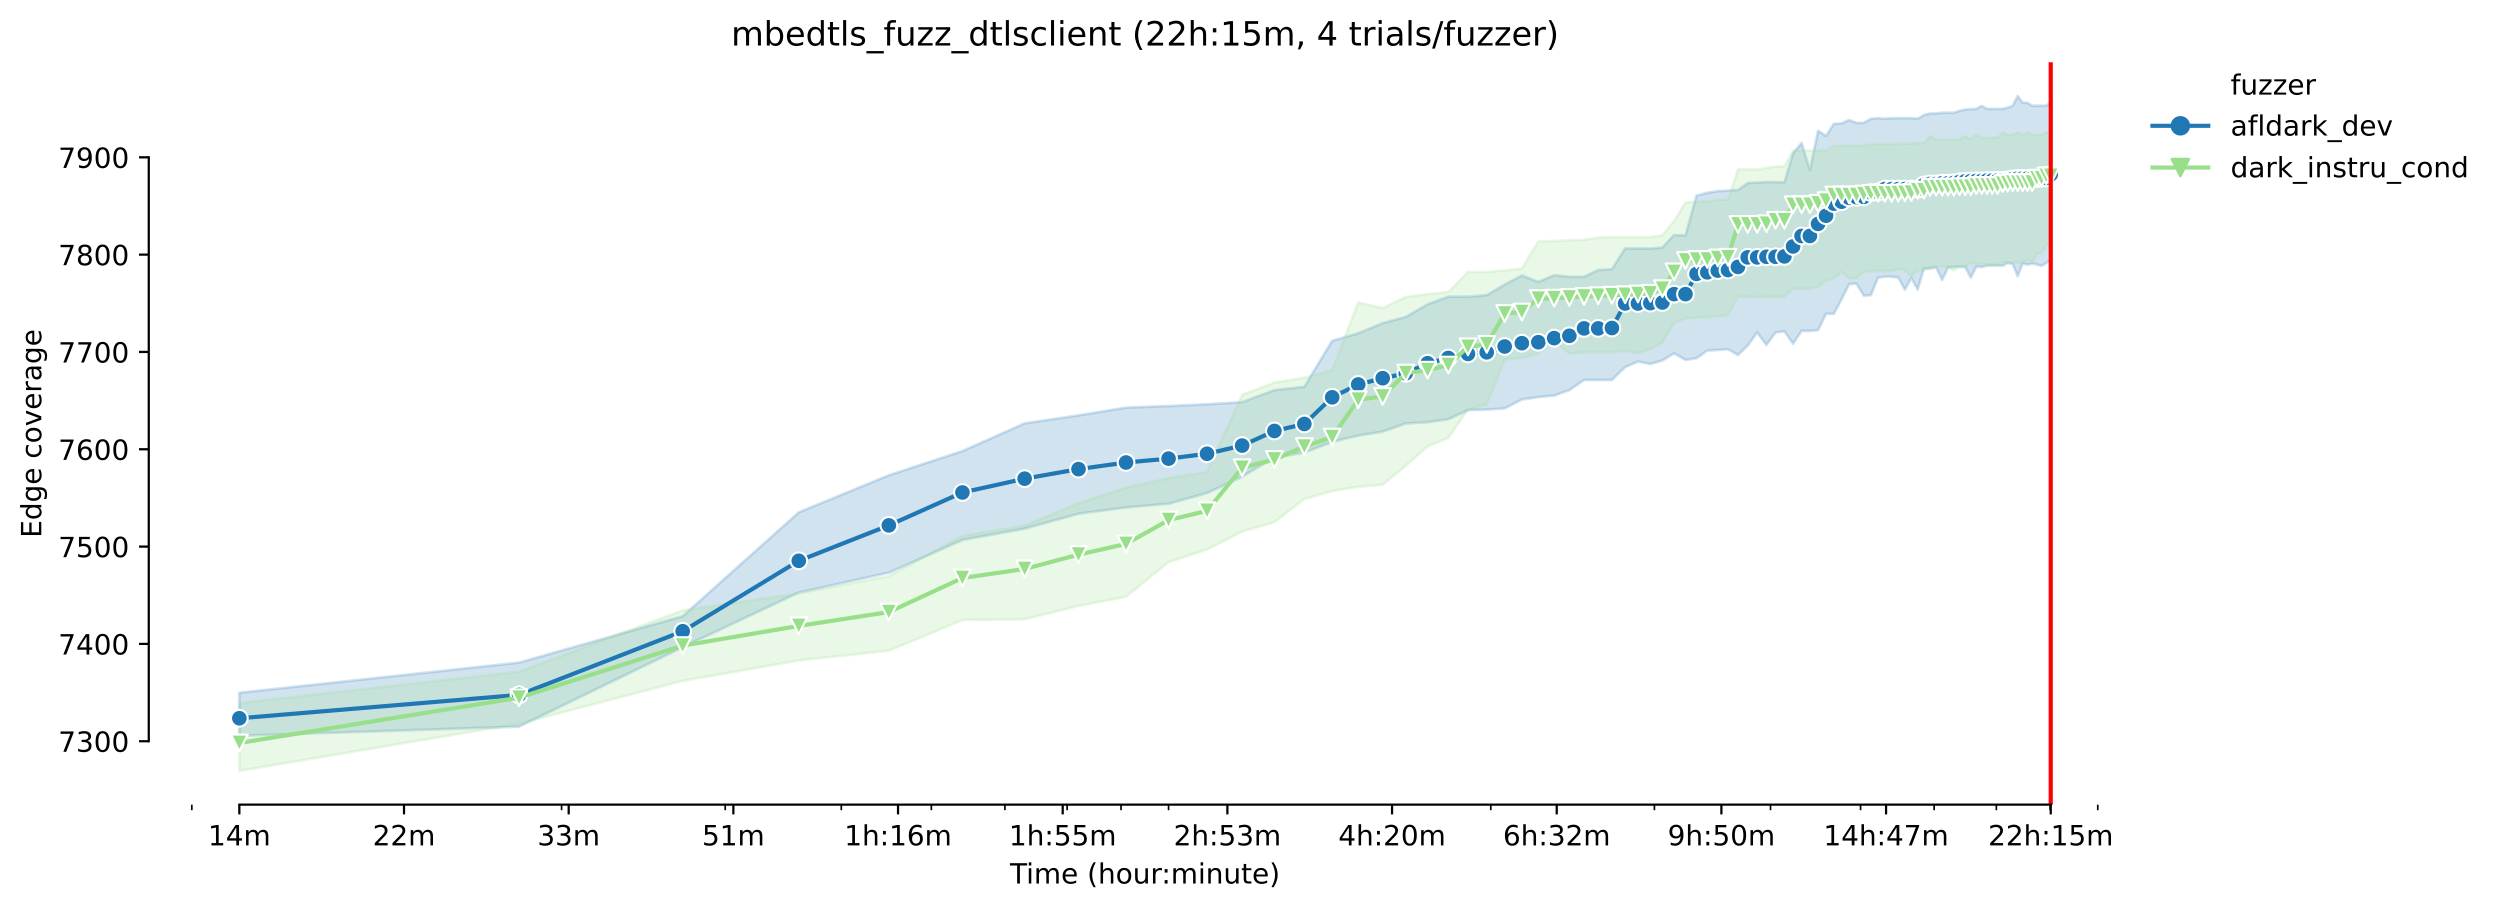 <?xml version="1.0" encoding="utf-8" standalone="no"?>
<!DOCTYPE svg PUBLIC "-//W3C//DTD SVG 1.1//EN"
  "http://www.w3.org/Graphics/SVG/1.1/DTD/svg11.dtd">
<!-- Created with matplotlib (https://matplotlib.org/) -->
<svg height="325.986pt" version="1.1" viewBox="0 0 896.143 325.986" width="896.143pt" xmlns="http://www.w3.org/2000/svg" xmlns:xlink="http://www.w3.org/1999/xlink">
 <defs>
  <style type="text/css">*{stroke-linecap:butt;stroke-linejoin:round;}</style>
 </defs>
 <g id="figure_1">
  <g id="patch_1">
   <path d="M 0 325.986 
L 896.143 325.986 
L 896.143 0 
L 0 0 
z
" style="fill:#ffffff;"/>
  </g>
  <g id="axes_1">
   <g id="patch_2">
    <path d="M 53.328 288.43 
L 767.568 288.43 
L 767.568 22.318 
L 53.328 22.318 
z
" style="fill:#ffffff;"/>
   </g>
   <g id="PolyCollection_1">
    <defs>
     <path d="M 85.794 -77.664 
L 85.794 -62.245 
L 186.062 -65.524 
L 244.715 -93.99 
L 286.33 -113.594 
L 318.609 -120.711 
L 344.983 -132.432 
L 367.282 -136.478 
L 386.598 -141.85 
L 403.636 -144.083 
L 418.877 -145.409 
L 432.664 -149.246 
L 445.251 -155.106 
L 456.829 -162.013 
L 467.55 -163.758 
L 477.53 -167.595 
L 486.866 -169.827 
L 495.635 -171.263 
L 503.904 -174.191 
L 511.725 -174.641 
L 519.145 -175.688 
L 526.203 -178.96 
L 532.932 -179.176 
L 539.362 -179.595 
L 545.519 -182.776 
L 551.424 -183.641 
L 557.097 -184.2 
L 562.557 -186.153 
L 567.818 -189.781 
L 572.894 -189.781 
L 577.798 -189.781 
L 582.541 -194.386 
L 587.134 -196.383 
L 591.585 -195.502 
L 595.904 -196.758 
L 600.097 -199.339 
L 604.172 -196.962 
L 608.135 -197.595 
L 611.993 -200.316 
L 615.75 -200.525 
L 619.413 -200.803 
L 622.985 -198.711 
L 626.471 -202.13 
L 629.875 -206.801 
L 633.2 -202.339 
L 636.451 -206.801 
L 639.63 -207.223 
L 642.741 -202.758 
L 645.787 -207.362 
L 648.77 -207.362 
L 651.692 -207.642 
L 654.557 -213.502 
L 657.365 -213.502 
L 660.121 -218.665 
L 662.825 -224.107 
L 665.479 -224.316 
L 668.086 -219.99 
L 670.646 -220.2 
L 673.162 -226.409 
L 675.635 -226.828 
L 678.066 -226.819 
L 680.457 -226.479 
L 682.809 -222.153 
L 685.124 -226.371 
L 687.402 -222.153 
L 689.645 -229.758 
L 691.853 -229.758 
L 694.028 -230.098 
L 696.172 -225.642 
L 698.283 -230.037 
L 700.365 -230.316 
L 702.417 -230.314 
L 704.44 -230.316 
L 706.435 -226.409 
L 708.403 -230.386 
L 710.345 -230.246 
L 712.261 -230.735 
L 714.152 -230.803 
L 716.019 -230.804 
L 717.861 -230.735 
L 719.681 -231.711 
L 721.478 -231.347 
L 723.253 -226.967 
L 725.006 -231.502 
L 726.739 -231.141 
L 728.451 -231.502 
L 730.143 -231.153 
L 731.815 -230.665 
L 733.468 -231.711 
L 735.103 -232.758 
L 735.103 -289.34 
L 735.103 -289.34 
L 733.468 -288.084 
L 731.815 -288.11 
L 730.143 -288.084 
L 728.451 -288.084 
L 726.739 -289.13 
L 725.006 -289.191 
L 723.253 -291.572 
L 721.478 -288.084 
L 719.681 -287.412 
L 717.861 -286.968 
L 716.019 -286.968 
L 714.152 -286.968 
L 712.261 -286.968 
L 710.345 -288.014 
L 708.403 -286.968 
L 706.435 -286.828 
L 704.44 -286.713 
L 702.417 -286.27 
L 700.365 -285.572 
L 698.283 -285.572 
L 696.172 -285.572 
L 694.028 -285.293 
L 691.853 -285.293 
L 689.645 -284.735 
L 687.402 -283.409 
L 685.124 -283.619 
L 682.809 -283.619 
L 680.457 -283.619 
L 678.066 -283.619 
L 675.635 -283.409 
L 673.162 -283.619 
L 670.646 -283.409 
L 668.086 -281.944 
L 665.479 -281.944 
L 662.825 -282.991 
L 660.121 -281.735 
L 657.365 -281.595 
L 654.557 -277.27 
L 651.692 -279.084 
L 648.77 -264.991 
L 645.787 -274.758 
L 642.741 -270.991 
L 639.63 -260.595 
L 636.451 -260.735 
L 633.2 -260.735 
L 629.875 -260.526 
L 626.471 -260.386 
L 622.985 -257.874 
L 619.413 -257.665 
L 615.75 -257.456 
L 611.993 -256.873 
L 608.135 -255.874 
L 604.172 -241.549 
L 600.097 -241.758 
L 595.904 -237.293 
L 591.585 -236.874 
L 587.134 -236.874 
L 582.541 -236.944 
L 577.798 -229.479 
L 572.894 -229.2 
L 567.818 -226.782 
L 562.557 -226.758 
L 557.097 -227.316 
L 551.424 -224.944 
L 545.519 -227.246 
L 539.362 -223.967 
L 532.932 -220.2 
L 526.203 -219.642 
L 519.145 -219.642 
L 511.725 -216.921 
L 503.904 -212.386 
L 495.635 -210.153 
L 486.866 -206.525 
L 477.53 -203.804 
L 467.55 -187.339 
L 456.829 -186.165 
L 445.251 -181.829 
L 432.664 -181.06 
L 418.877 -180.432 
L 403.636 -179.874 
L 386.598 -177.083 
L 367.282 -174.223 
L 344.983 -164.29 
L 318.609 -155.614 
L 286.33 -142.339 
L 244.715 -105.092 
L 186.062 -88.478 
L 85.794 -77.664 
z
" id="m420c4b9c95" style="stroke:#1f77b4;stroke-opacity:0.2;"/>
    </defs>
    <g clip-path="url(#pc16f327a0f)">
     <use style="fill:#1f77b4;fill-opacity:0.2;stroke:#1f77b4;stroke-opacity:0.2;" x="0" xlink:href="#m420c4b9c95" y="325.986"/>
    </g>
   </g>
   <g id="PolyCollection_2">
    <defs>
     <path d="M 85.794 -73.984 
L 85.794 -49.652 
L 186.062 -66.571 
L 244.715 -81.92 
L 286.33 -89.246 
L 318.609 -92.734 
L 344.983 -103.722 
L 367.282 -103.984 
L 386.598 -108.78 
L 403.636 -112.094 
L 418.877 -124.456 
L 432.664 -129.013 
L 445.251 -135.467 
L 456.829 -138.781 
L 467.55 -147.153 
L 477.53 -149.944 
L 486.866 -151.513 
L 495.635 -152.211 
L 503.904 -159.013 
L 511.725 -165.99 
L 519.145 -168.955 
L 526.203 -179.246 
L 532.932 -180.99 
L 539.362 -197.124 
L 545.519 -197.647 
L 551.424 -199.217 
L 557.097 -203.665 
L 562.557 -199.217 
L 567.818 -199.74 
L 572.894 -199.74 
L 577.798 -199.74 
L 582.541 -200.264 
L 587.134 -199.391 
L 591.585 -200.787 
L 595.904 -203.142 
L 600.097 -210.293 
L 604.172 -211.862 
L 608.135 -212.211 
L 611.993 -212.211 
L 615.75 -212.56 
L 619.413 -213.083 
L 622.985 -219.624 
L 626.471 -219.624 
L 629.875 -219.533 
L 633.2 -219.624 
L 636.451 -219.624 
L 639.63 -219.624 
L 642.741 -222.502 
L 645.787 -222.502 
L 648.77 -222.502 
L 651.692 -223.025 
L 654.557 -225.293 
L 657.365 -226.252 
L 660.121 -228.52 
L 662.825 -226.252 
L 665.479 -226.252 
L 668.086 -228.52 
L 670.646 -228.781 
L 673.162 -228.781 
L 675.635 -228.781 
L 678.066 -228.781 
L 680.457 -229.566 
L 682.809 -229.13 
L 685.124 -226.95 
L 687.402 -229.13 
L 689.645 -229.13 
L 691.853 -230.177 
L 694.028 -230.438 
L 696.172 -230.438 
L 698.283 -230.438 
L 700.365 -229.043 
L 702.417 -230.438 
L 704.44 -230.438 
L 706.435 -231.834 
L 708.403 -231.223 
L 710.345 -231.223 
L 712.261 -231.223 
L 714.152 -231.223 
L 716.019 -231.223 
L 717.861 -231.921 
L 719.681 -231.921 
L 721.478 -231.921 
L 723.253 -231.881 
L 725.006 -231.921 
L 726.739 -232.793 
L 728.451 -231.921 
L 730.143 -235.06 
L 731.815 -235.06 
L 733.468 -237.938 
L 735.103 -237.938 
L 735.103 -278.491 
L 735.103 -278.491 
L 733.468 -278.491 
L 731.815 -277.619 
L 730.143 -277.619 
L 728.451 -277.619 
L 726.739 -278.491 
L 725.006 -277.619 
L 723.253 -278.491 
L 721.478 -277.619 
L 719.681 -277.619 
L 717.861 -278.491 
L 716.019 -276.572 
L 714.152 -276.603 
L 712.261 -276.572 
L 710.345 -276.572 
L 708.403 -277.793 
L 706.435 -276.049 
L 704.44 -277.27 
L 702.417 -276.049 
L 700.365 -275.874 
L 698.283 -275.874 
L 696.172 -275.874 
L 694.028 -275.874 
L 691.853 -277.27 
L 689.645 -274.654 
L 687.402 -274.654 
L 685.124 -274.497 
L 682.809 -274.479 
L 680.457 -274.479 
L 678.066 -274.305 
L 675.635 -274.305 
L 673.162 -274.305 
L 670.646 -274.305 
L 668.086 -273.781 
L 665.479 -273.781 
L 662.825 -273.781 
L 660.121 -273.781 
L 657.365 -273.781 
L 654.557 -272.037 
L 651.692 -272.037 
L 648.77 -272.037 
L 645.787 -272.037 
L 642.741 -272.042 
L 639.63 -266.281 
L 636.451 -266.281 
L 633.2 -265.758 
L 629.875 -265.235 
L 626.471 -265.235 
L 622.985 -265.235 
L 619.413 -254.421 
L 615.75 -254.421 
L 611.993 -253.786 
L 608.135 -253.723 
L 604.172 -253.374 
L 600.097 -246.746 
L 595.904 -241.688 
L 591.585 -240.991 
L 587.134 -240.991 
L 582.541 -240.991 
L 577.798 -240.991 
L 572.894 -240.816 
L 567.818 -240.031 
L 562.557 -239.857 
L 557.097 -239.595 
L 551.424 -239.421 
L 545.519 -229.74 
L 539.362 -229.043 
L 532.932 -228.52 
L 526.203 -228.52 
L 519.145 -221.281 
L 511.725 -220.583 
L 503.904 -219.537 
L 495.635 -215.525 
L 486.866 -217.531 
L 477.53 -193.287 
L 467.55 -190.583 
L 456.829 -188.839 
L 445.251 -184.479 
L 432.664 -156.746 
L 418.877 -154.653 
L 403.636 -151.164 
L 386.598 -145.583 
L 367.282 -137.56 
L 344.983 -133.897 
L 318.609 -119.507 
L 286.33 -113.315 
L 244.715 -107.211 
L 186.062 -85.234 
L 85.794 -73.984 
z
" id="m6cd5268f05" style="stroke:#98df8a;stroke-opacity:0.2;"/>
    </defs>
    <g clip-path="url(#pc16f327a0f)">
     <use style="fill:#98df8a;fill-opacity:0.2;stroke:#98df8a;stroke-opacity:0.2;" x="0" xlink:href="#m6cd5268f05" y="325.986"/>
    </g>
   </g>
   <g id="matplotlib.axis_1">
    <g id="xtick_1">
     <g id="line2d_1">
      <defs>
       <path d="M 0 0 
L 0 3.5 
" id="med646d4509" style="stroke:#000000;stroke-width:0.8;"/>
      </defs>
      <g>
       <use style="stroke:#000000;stroke-width:0.8;" x="85.794" xlink:href="#med646d4509" y="288.43"/>
      </g>
     </g>
     <g id="text_1">
      <!-- 14m -->
      <g transform="translate(74.561 303.029)scale(0.1 -0.1)">
       <defs>
        <path d="M 12.406 8.297 
L 28.516 8.297 
L 28.516 63.922 
L 10.984 60.406 
L 10.984 69.391 
L 28.422 72.906 
L 38.281 72.906 
L 38.281 8.297 
L 54.391 8.297 
L 54.391 0 
L 12.406 0 
z
" id="DejaVuSans-49"/>
        <path d="M 37.797 64.312 
L 12.891 25.391 
L 37.797 25.391 
z
M 35.203 72.906 
L 47.609 72.906 
L 47.609 25.391 
L 58.016 25.391 
L 58.016 17.188 
L 47.609 17.188 
L 47.609 0 
L 37.797 0 
L 37.797 17.188 
L 4.891 17.188 
L 4.891 26.703 
z
" id="DejaVuSans-52"/>
        <path d="M 52 44.188 
Q 55.375 50.25 60.062 53.125 
Q 64.75 56 71.094 56 
Q 79.641 56 84.281 50.016 
Q 88.922 44.047 88.922 33.016 
L 88.922 0 
L 79.891 0 
L 79.891 32.719 
Q 79.891 40.578 77.094 44.375 
Q 74.312 48.188 68.609 48.188 
Q 61.625 48.188 57.562 43.547 
Q 53.516 38.922 53.516 30.906 
L 53.516 0 
L 44.484 0 
L 44.484 32.719 
Q 44.484 40.625 41.703 44.406 
Q 38.922 48.188 33.109 48.188 
Q 26.219 48.188 22.156 43.531 
Q 18.109 38.875 18.109 30.906 
L 18.109 0 
L 9.078 0 
L 9.078 54.688 
L 18.109 54.688 
L 18.109 46.188 
Q 21.188 51.219 25.484 53.609 
Q 29.781 56 35.688 56 
Q 41.656 56 45.828 52.969 
Q 50 49.953 52 44.188 
z
" id="DejaVuSans-109"/>
       </defs>
       <use xlink:href="#DejaVuSans-49"/>
       <use x="63.623" xlink:href="#DejaVuSans-52"/>
       <use x="127.246" xlink:href="#DejaVuSans-109"/>
      </g>
     </g>
    </g>
    <g id="xtick_2">
     <g id="line2d_2">
      <g>
       <use style="stroke:#000000;stroke-width:0.8;" x="144.822" xlink:href="#med646d4509" y="288.43"/>
      </g>
     </g>
     <g id="text_2">
      <!-- 22m -->
      <g transform="translate(133.589 303.029)scale(0.1 -0.1)">
       <defs>
        <path d="M 19.188 8.297 
L 53.609 8.297 
L 53.609 0 
L 7.328 0 
L 7.328 8.297 
Q 12.938 14.109 22.625 23.891 
Q 32.328 33.688 34.812 36.531 
Q 39.547 41.844 41.422 45.531 
Q 43.312 49.219 43.312 52.781 
Q 43.312 58.594 39.234 62.25 
Q 35.156 65.922 28.609 65.922 
Q 23.969 65.922 18.812 64.312 
Q 13.672 62.703 7.812 59.422 
L 7.812 69.391 
Q 13.766 71.781 18.938 73 
Q 24.125 74.219 28.422 74.219 
Q 39.75 74.219 46.484 68.547 
Q 53.219 62.891 53.219 53.422 
Q 53.219 48.922 51.531 44.891 
Q 49.859 40.875 45.406 35.406 
Q 44.188 33.984 37.641 27.219 
Q 31.109 20.453 19.188 8.297 
z
" id="DejaVuSans-50"/>
       </defs>
       <use xlink:href="#DejaVuSans-50"/>
       <use x="63.623" xlink:href="#DejaVuSans-50"/>
       <use x="127.246" xlink:href="#DejaVuSans-109"/>
      </g>
     </g>
    </g>
    <g id="xtick_3">
     <g id="line2d_3">
      <g>
       <use style="stroke:#000000;stroke-width:0.8;" x="203.85" xlink:href="#med646d4509" y="288.43"/>
      </g>
     </g>
     <g id="text_3">
      <!-- 33m -->
      <g transform="translate(192.617 303.029)scale(0.1 -0.1)">
       <defs>
        <path d="M 40.578 39.312 
Q 47.656 37.797 51.625 33 
Q 55.609 28.219 55.609 21.188 
Q 55.609 10.406 48.188 4.484 
Q 40.766 -1.422 27.094 -1.422 
Q 22.516 -1.422 17.656 -0.516 
Q 12.797 0.391 7.625 2.203 
L 7.625 11.719 
Q 11.719 9.328 16.594 8.109 
Q 21.484 6.891 26.812 6.891 
Q 36.078 6.891 40.938 10.547 
Q 45.797 14.203 45.797 21.188 
Q 45.797 27.641 41.281 31.266 
Q 36.766 34.906 28.719 34.906 
L 20.219 34.906 
L 20.219 43.016 
L 29.109 43.016 
Q 36.375 43.016 40.234 45.922 
Q 44.094 48.828 44.094 54.297 
Q 44.094 59.906 40.109 62.906 
Q 36.141 65.922 28.719 65.922 
Q 24.656 65.922 20.016 65.031 
Q 15.375 64.156 9.812 62.312 
L 9.812 71.094 
Q 15.438 72.656 20.344 73.438 
Q 25.25 74.219 29.594 74.219 
Q 40.828 74.219 47.359 69.109 
Q 53.906 64.016 53.906 55.328 
Q 53.906 49.266 50.438 45.094 
Q 46.969 40.922 40.578 39.312 
z
" id="DejaVuSans-51"/>
       </defs>
       <use xlink:href="#DejaVuSans-51"/>
       <use x="63.623" xlink:href="#DejaVuSans-51"/>
       <use x="127.246" xlink:href="#DejaVuSans-109"/>
      </g>
     </g>
    </g>
    <g id="xtick_4">
     <g id="line2d_4">
      <g>
       <use style="stroke:#000000;stroke-width:0.8;" x="262.878" xlink:href="#med646d4509" y="288.43"/>
      </g>
     </g>
     <g id="text_4">
      <!-- 51m -->
      <g transform="translate(251.646 303.029)scale(0.1 -0.1)">
       <defs>
        <path d="M 10.797 72.906 
L 49.516 72.906 
L 49.516 64.594 
L 19.828 64.594 
L 19.828 46.734 
Q 21.969 47.469 24.109 47.828 
Q 26.266 48.188 28.422 48.188 
Q 40.625 48.188 47.75 41.5 
Q 54.891 34.812 54.891 23.391 
Q 54.891 11.625 47.562 5.094 
Q 40.234 -1.422 26.906 -1.422 
Q 22.312 -1.422 17.547 -0.641 
Q 12.797 0.141 7.719 1.703 
L 7.719 11.625 
Q 12.109 9.234 16.797 8.062 
Q 21.484 6.891 26.703 6.891 
Q 35.156 6.891 40.078 11.328 
Q 45.016 15.766 45.016 23.391 
Q 45.016 31 40.078 35.438 
Q 35.156 39.891 26.703 39.891 
Q 22.75 39.891 18.812 39.016 
Q 14.891 38.141 10.797 36.281 
z
" id="DejaVuSans-53"/>
       </defs>
       <use xlink:href="#DejaVuSans-53"/>
       <use x="63.623" xlink:href="#DejaVuSans-49"/>
       <use x="127.246" xlink:href="#DejaVuSans-109"/>
      </g>
     </g>
    </g>
    <g id="xtick_5">
     <g id="line2d_5">
      <g>
       <use style="stroke:#000000;stroke-width:0.8;" x="321.907" xlink:href="#med646d4509" y="288.43"/>
      </g>
     </g>
     <g id="text_5">
      <!-- 1h:16m -->
      <g transform="translate(302.639 303.029)scale(0.1 -0.1)">
       <defs>
        <path d="M 54.891 33.016 
L 54.891 0 
L 45.906 0 
L 45.906 32.719 
Q 45.906 40.484 42.875 44.328 
Q 39.844 48.188 33.797 48.188 
Q 26.516 48.188 22.312 43.547 
Q 18.109 38.922 18.109 30.906 
L 18.109 0 
L 9.078 0 
L 9.078 75.984 
L 18.109 75.984 
L 18.109 46.188 
Q 21.344 51.125 25.703 53.562 
Q 30.078 56 35.797 56 
Q 45.219 56 50.047 50.172 
Q 54.891 44.344 54.891 33.016 
z
" id="DejaVuSans-104"/>
        <path d="M 11.719 12.406 
L 22.016 12.406 
L 22.016 0 
L 11.719 0 
z
M 11.719 51.703 
L 22.016 51.703 
L 22.016 39.312 
L 11.719 39.312 
z
" id="DejaVuSans-58"/>
        <path d="M 33.016 40.375 
Q 26.375 40.375 22.484 35.828 
Q 18.609 31.297 18.609 23.391 
Q 18.609 15.531 22.484 10.953 
Q 26.375 6.391 33.016 6.391 
Q 39.656 6.391 43.531 10.953 
Q 47.406 15.531 47.406 23.391 
Q 47.406 31.297 43.531 35.828 
Q 39.656 40.375 33.016 40.375 
z
M 52.594 71.297 
L 52.594 62.312 
Q 48.875 64.062 45.094 64.984 
Q 41.312 65.922 37.594 65.922 
Q 27.828 65.922 22.672 59.328 
Q 17.531 52.734 16.797 39.406 
Q 19.672 43.656 24.016 45.922 
Q 28.375 48.188 33.594 48.188 
Q 44.578 48.188 50.953 41.516 
Q 57.328 34.859 57.328 23.391 
Q 57.328 12.156 50.688 5.359 
Q 44.047 -1.422 33.016 -1.422 
Q 20.359 -1.422 13.672 8.266 
Q 6.984 17.969 6.984 36.375 
Q 6.984 53.656 15.188 63.938 
Q 23.391 74.219 37.203 74.219 
Q 40.922 74.219 44.703 73.484 
Q 48.484 72.75 52.594 71.297 
z
" id="DejaVuSans-54"/>
       </defs>
       <use xlink:href="#DejaVuSans-49"/>
       <use x="63.623" xlink:href="#DejaVuSans-104"/>
       <use x="127.002" xlink:href="#DejaVuSans-58"/>
       <use x="160.693" xlink:href="#DejaVuSans-49"/>
       <use x="224.316" xlink:href="#DejaVuSans-54"/>
       <use x="287.939" xlink:href="#DejaVuSans-109"/>
      </g>
     </g>
    </g>
    <g id="xtick_6">
     <g id="line2d_6">
      <g>
       <use style="stroke:#000000;stroke-width:0.8;" x="380.935" xlink:href="#med646d4509" y="288.43"/>
      </g>
     </g>
     <g id="text_6">
      <!-- 1h:55m -->
      <g transform="translate(361.668 303.029)scale(0.1 -0.1)">
       <use xlink:href="#DejaVuSans-49"/>
       <use x="63.623" xlink:href="#DejaVuSans-104"/>
       <use x="127.002" xlink:href="#DejaVuSans-58"/>
       <use x="160.693" xlink:href="#DejaVuSans-53"/>
       <use x="224.316" xlink:href="#DejaVuSans-53"/>
       <use x="287.939" xlink:href="#DejaVuSans-109"/>
      </g>
     </g>
    </g>
    <g id="xtick_7">
     <g id="line2d_7">
      <g>
       <use style="stroke:#000000;stroke-width:0.8;" x="439.963" xlink:href="#med646d4509" y="288.43"/>
      </g>
     </g>
     <g id="text_7">
      <!-- 2h:53m -->
      <g transform="translate(420.696 303.029)scale(0.1 -0.1)">
       <use xlink:href="#DejaVuSans-50"/>
       <use x="63.623" xlink:href="#DejaVuSans-104"/>
       <use x="127.002" xlink:href="#DejaVuSans-58"/>
       <use x="160.693" xlink:href="#DejaVuSans-53"/>
       <use x="224.316" xlink:href="#DejaVuSans-51"/>
       <use x="287.939" xlink:href="#DejaVuSans-109"/>
      </g>
     </g>
    </g>
    <g id="xtick_8">
     <g id="line2d_8">
      <g>
       <use style="stroke:#000000;stroke-width:0.8;" x="498.991" xlink:href="#med646d4509" y="288.43"/>
      </g>
     </g>
     <g id="text_8">
      <!-- 4h:20m -->
      <g transform="translate(479.724 303.029)scale(0.1 -0.1)">
       <defs>
        <path d="M 31.781 66.406 
Q 24.172 66.406 20.328 58.906 
Q 16.5 51.422 16.5 36.375 
Q 16.5 21.391 20.328 13.891 
Q 24.172 6.391 31.781 6.391 
Q 39.453 6.391 43.281 13.891 
Q 47.125 21.391 47.125 36.375 
Q 47.125 51.422 43.281 58.906 
Q 39.453 66.406 31.781 66.406 
z
M 31.781 74.219 
Q 44.047 74.219 50.516 64.516 
Q 56.984 54.828 56.984 36.375 
Q 56.984 17.969 50.516 8.266 
Q 44.047 -1.422 31.781 -1.422 
Q 19.531 -1.422 13.062 8.266 
Q 6.594 17.969 6.594 36.375 
Q 6.594 54.828 13.062 64.516 
Q 19.531 74.219 31.781 74.219 
z
" id="DejaVuSans-48"/>
       </defs>
       <use xlink:href="#DejaVuSans-52"/>
       <use x="63.623" xlink:href="#DejaVuSans-104"/>
       <use x="127.002" xlink:href="#DejaVuSans-58"/>
       <use x="160.693" xlink:href="#DejaVuSans-50"/>
       <use x="224.316" xlink:href="#DejaVuSans-48"/>
       <use x="287.939" xlink:href="#DejaVuSans-109"/>
      </g>
     </g>
    </g>
    <g id="xtick_9">
     <g id="line2d_9">
      <g>
       <use style="stroke:#000000;stroke-width:0.8;" x="558.02" xlink:href="#med646d4509" y="288.43"/>
      </g>
     </g>
     <g id="text_9">
      <!-- 6h:32m -->
      <g transform="translate(538.752 303.029)scale(0.1 -0.1)">
       <use xlink:href="#DejaVuSans-54"/>
       <use x="63.623" xlink:href="#DejaVuSans-104"/>
       <use x="127.002" xlink:href="#DejaVuSans-58"/>
       <use x="160.693" xlink:href="#DejaVuSans-51"/>
       <use x="224.316" xlink:href="#DejaVuSans-50"/>
       <use x="287.939" xlink:href="#DejaVuSans-109"/>
      </g>
     </g>
    </g>
    <g id="xtick_10">
     <g id="line2d_10">
      <g>
       <use style="stroke:#000000;stroke-width:0.8;" x="617.048" xlink:href="#med646d4509" y="288.43"/>
      </g>
     </g>
     <g id="text_10">
      <!-- 9h:50m -->
      <g transform="translate(597.781 303.029)scale(0.1 -0.1)">
       <defs>
        <path d="M 10.984 1.516 
L 10.984 10.5 
Q 14.703 8.734 18.5 7.812 
Q 22.312 6.891 25.984 6.891 
Q 35.75 6.891 40.891 13.453 
Q 46.047 20.016 46.781 33.406 
Q 43.953 29.203 39.594 26.953 
Q 35.25 24.703 29.984 24.703 
Q 19.047 24.703 12.672 31.312 
Q 6.297 37.938 6.297 49.422 
Q 6.297 60.641 12.938 67.422 
Q 19.578 74.219 30.609 74.219 
Q 43.266 74.219 49.922 64.516 
Q 56.594 54.828 56.594 36.375 
Q 56.594 19.141 48.406 8.859 
Q 40.234 -1.422 26.422 -1.422 
Q 22.703 -1.422 18.891 -0.688 
Q 15.094 0.047 10.984 1.516 
z
M 30.609 32.422 
Q 37.25 32.422 41.125 36.953 
Q 45.016 41.5 45.016 49.422 
Q 45.016 57.281 41.125 61.844 
Q 37.25 66.406 30.609 66.406 
Q 23.969 66.406 20.094 61.844 
Q 16.219 57.281 16.219 49.422 
Q 16.219 41.5 20.094 36.953 
Q 23.969 32.422 30.609 32.422 
z
" id="DejaVuSans-57"/>
       </defs>
       <use xlink:href="#DejaVuSans-57"/>
       <use x="63.623" xlink:href="#DejaVuSans-104"/>
       <use x="127.002" xlink:href="#DejaVuSans-58"/>
       <use x="160.693" xlink:href="#DejaVuSans-53"/>
       <use x="224.316" xlink:href="#DejaVuSans-48"/>
       <use x="287.939" xlink:href="#DejaVuSans-109"/>
      </g>
     </g>
    </g>
    <g id="xtick_11">
     <g id="line2d_11">
      <g>
       <use style="stroke:#000000;stroke-width:0.8;" x="676.076" xlink:href="#med646d4509" y="288.43"/>
      </g>
     </g>
     <g id="text_11">
      <!-- 14h:47m -->
      <g transform="translate(653.628 303.029)scale(0.1 -0.1)">
       <defs>
        <path d="M 8.203 72.906 
L 55.078 72.906 
L 55.078 68.703 
L 28.609 0 
L 18.312 0 
L 43.219 64.594 
L 8.203 64.594 
z
" id="DejaVuSans-55"/>
       </defs>
       <use xlink:href="#DejaVuSans-49"/>
       <use x="63.623" xlink:href="#DejaVuSans-52"/>
       <use x="127.246" xlink:href="#DejaVuSans-104"/>
       <use x="190.625" xlink:href="#DejaVuSans-58"/>
       <use x="224.316" xlink:href="#DejaVuSans-52"/>
       <use x="287.939" xlink:href="#DejaVuSans-55"/>
       <use x="351.562" xlink:href="#DejaVuSans-109"/>
      </g>
     </g>
    </g>
    <g id="xtick_12">
     <g id="line2d_12">
      <g>
       <use style="stroke:#000000;stroke-width:0.8;" x="735.104" xlink:href="#med646d4509" y="288.43"/>
      </g>
     </g>
     <g id="text_12">
      <!-- 22h:15m -->
      <g transform="translate(712.656 303.029)scale(0.1 -0.1)">
       <use xlink:href="#DejaVuSans-50"/>
       <use x="63.623" xlink:href="#DejaVuSans-50"/>
       <use x="127.246" xlink:href="#DejaVuSans-104"/>
       <use x="190.625" xlink:href="#DejaVuSans-58"/>
       <use x="224.316" xlink:href="#DejaVuSans-49"/>
       <use x="287.939" xlink:href="#DejaVuSans-53"/>
       <use x="351.562" xlink:href="#DejaVuSans-109"/>
      </g>
     </g>
    </g>
    <g id="xtick_13">
     <g id="line2d_13">
      <defs>
       <path d="M 0 0 
L 0 2 
" id="md990a7f2fc" style="stroke:#000000;stroke-width:0.6;"/>
      </defs>
      <g>
       <use style="stroke:#000000;stroke-width:0.6;" x="68.756" xlink:href="#md990a7f2fc" y="288.43"/>
      </g>
     </g>
    </g>
    <g id="xtick_14">
     <g id="line2d_14">
      <g>
       <use style="stroke:#000000;stroke-width:0.6;" x="201.303" xlink:href="#md990a7f2fc" y="288.43"/>
      </g>
     </g>
    </g>
    <g id="xtick_15">
     <g id="line2d_15">
      <g>
       <use style="stroke:#000000;stroke-width:0.6;" x="259.956" xlink:href="#md990a7f2fc" y="288.43"/>
      </g>
     </g>
    </g>
    <g id="xtick_16">
     <g id="line2d_16">
      <g>
       <use style="stroke:#000000;stroke-width:0.6;" x="301.571" xlink:href="#md990a7f2fc" y="288.43"/>
      </g>
     </g>
    </g>
    <g id="xtick_17">
     <g id="line2d_17">
      <g>
       <use style="stroke:#000000;stroke-width:0.6;" x="333.85" xlink:href="#md990a7f2fc" y="288.43"/>
      </g>
     </g>
    </g>
    <g id="xtick_18">
     <g id="line2d_18">
      <g>
       <use style="stroke:#000000;stroke-width:0.6;" x="360.224" xlink:href="#md990a7f2fc" y="288.43"/>
      </g>
     </g>
    </g>
    <g id="xtick_19">
     <g id="line2d_19">
      <g>
       <use style="stroke:#000000;stroke-width:0.6;" x="382.523" xlink:href="#md990a7f2fc" y="288.43"/>
      </g>
     </g>
    </g>
    <g id="xtick_20">
     <g id="line2d_20">
      <g>
       <use style="stroke:#000000;stroke-width:0.6;" x="401.839" xlink:href="#md990a7f2fc" y="288.43"/>
      </g>
     </g>
    </g>
    <g id="xtick_21">
     <g id="line2d_21">
      <g>
       <use style="stroke:#000000;stroke-width:0.6;" x="418.877" xlink:href="#md990a7f2fc" y="288.43"/>
      </g>
     </g>
    </g>
    <g id="xtick_22">
     <g id="line2d_22">
      <g>
       <use style="stroke:#000000;stroke-width:0.6;" x="534.386" xlink:href="#md990a7f2fc" y="288.43"/>
      </g>
     </g>
    </g>
    <g id="xtick_23">
     <g id="line2d_23">
      <g>
       <use style="stroke:#000000;stroke-width:0.6;" x="593.039" xlink:href="#md990a7f2fc" y="288.43"/>
      </g>
     </g>
    </g>
    <g id="xtick_24">
     <g id="line2d_24">
      <g>
       <use style="stroke:#000000;stroke-width:0.6;" x="634.654" xlink:href="#md990a7f2fc" y="288.43"/>
      </g>
     </g>
    </g>
    <g id="xtick_25">
     <g id="line2d_25">
      <g>
       <use style="stroke:#000000;stroke-width:0.6;" x="666.933" xlink:href="#md990a7f2fc" y="288.43"/>
      </g>
     </g>
    </g>
    <g id="xtick_26">
     <g id="line2d_26">
      <g>
       <use style="stroke:#000000;stroke-width:0.6;" x="693.307" xlink:href="#md990a7f2fc" y="288.43"/>
      </g>
     </g>
    </g>
    <g id="xtick_27">
     <g id="line2d_27">
      <g>
       <use style="stroke:#000000;stroke-width:0.6;" x="715.606" xlink:href="#md990a7f2fc" y="288.43"/>
      </g>
     </g>
    </g>
    <g id="xtick_28">
     <g id="line2d_28">
      <g>
       <use style="stroke:#000000;stroke-width:0.6;" x="734.922" xlink:href="#md990a7f2fc" y="288.43"/>
      </g>
     </g>
    </g>
    <g id="xtick_29">
     <g id="line2d_29">
      <g>
       <use style="stroke:#000000;stroke-width:0.6;" x="751.96" xlink:href="#md990a7f2fc" y="288.43"/>
      </g>
     </g>
    </g>
    <g id="text_13">
     <!-- Time (hour:minute) -->
     <g transform="translate(362.041 316.707)scale(0.1 -0.1)">
      <defs>
       <path d="M -0.297 72.906 
L 61.375 72.906 
L 61.375 64.594 
L 35.5 64.594 
L 35.5 0 
L 25.594 0 
L 25.594 64.594 
L -0.297 64.594 
z
" id="DejaVuSans-84"/>
       <path d="M 9.422 54.688 
L 18.406 54.688 
L 18.406 0 
L 9.422 0 
z
M 9.422 75.984 
L 18.406 75.984 
L 18.406 64.594 
L 9.422 64.594 
z
" id="DejaVuSans-105"/>
       <path d="M 56.203 29.594 
L 56.203 25.203 
L 14.891 25.203 
Q 15.484 15.922 20.484 11.062 
Q 25.484 6.203 34.422 6.203 
Q 39.594 6.203 44.453 7.469 
Q 49.312 8.734 54.109 11.281 
L 54.109 2.781 
Q 49.266 0.734 44.188 -0.344 
Q 39.109 -1.422 33.891 -1.422 
Q 20.797 -1.422 13.156 6.188 
Q 5.516 13.812 5.516 26.812 
Q 5.516 40.234 12.766 48.109 
Q 20.016 56 32.328 56 
Q 43.359 56 49.781 48.891 
Q 56.203 41.797 56.203 29.594 
z
M 47.219 32.234 
Q 47.125 39.594 43.094 43.984 
Q 39.062 48.391 32.422 48.391 
Q 24.906 48.391 20.391 44.141 
Q 15.875 39.891 15.188 32.172 
z
" id="DejaVuSans-101"/>
       <path id="DejaVuSans-32"/>
       <path d="M 31 75.875 
Q 24.469 64.656 21.281 53.656 
Q 18.109 42.672 18.109 31.391 
Q 18.109 20.125 21.312 9.062 
Q 24.516 -2 31 -13.188 
L 23.188 -13.188 
Q 15.875 -1.703 12.234 9.375 
Q 8.594 20.453 8.594 31.391 
Q 8.594 42.281 12.203 53.312 
Q 15.828 64.359 23.188 75.875 
z
" id="DejaVuSans-40"/>
       <path d="M 30.609 48.391 
Q 23.391 48.391 19.188 42.75 
Q 14.984 37.109 14.984 27.297 
Q 14.984 17.484 19.156 11.844 
Q 23.344 6.203 30.609 6.203 
Q 37.797 6.203 41.984 11.859 
Q 46.188 17.531 46.188 27.297 
Q 46.188 37.016 41.984 42.703 
Q 37.797 48.391 30.609 48.391 
z
M 30.609 56 
Q 42.328 56 49.016 48.375 
Q 55.719 40.766 55.719 27.297 
Q 55.719 13.875 49.016 6.219 
Q 42.328 -1.422 30.609 -1.422 
Q 18.844 -1.422 12.172 6.219 
Q 5.516 13.875 5.516 27.297 
Q 5.516 40.766 12.172 48.375 
Q 18.844 56 30.609 56 
z
" id="DejaVuSans-111"/>
       <path d="M 8.5 21.578 
L 8.5 54.688 
L 17.484 54.688 
L 17.484 21.922 
Q 17.484 14.156 20.5 10.266 
Q 23.531 6.391 29.594 6.391 
Q 36.859 6.391 41.078 11.031 
Q 45.312 15.672 45.312 23.688 
L 45.312 54.688 
L 54.297 54.688 
L 54.297 0 
L 45.312 0 
L 45.312 8.406 
Q 42.047 3.422 37.719 1 
Q 33.406 -1.422 27.688 -1.422 
Q 18.266 -1.422 13.375 4.438 
Q 8.5 10.297 8.5 21.578 
z
M 31.109 56 
z
" id="DejaVuSans-117"/>
       <path d="M 41.109 46.297 
Q 39.594 47.172 37.812 47.578 
Q 36.031 48 33.891 48 
Q 26.266 48 22.188 43.047 
Q 18.109 38.094 18.109 28.812 
L 18.109 0 
L 9.078 0 
L 9.078 54.688 
L 18.109 54.688 
L 18.109 46.188 
Q 20.953 51.172 25.484 53.578 
Q 30.031 56 36.531 56 
Q 37.453 56 38.578 55.875 
Q 39.703 55.766 41.062 55.516 
z
" id="DejaVuSans-114"/>
       <path d="M 54.891 33.016 
L 54.891 0 
L 45.906 0 
L 45.906 32.719 
Q 45.906 40.484 42.875 44.328 
Q 39.844 48.188 33.797 48.188 
Q 26.516 48.188 22.312 43.547 
Q 18.109 38.922 18.109 30.906 
L 18.109 0 
L 9.078 0 
L 9.078 54.688 
L 18.109 54.688 
L 18.109 46.188 
Q 21.344 51.125 25.703 53.562 
Q 30.078 56 35.797 56 
Q 45.219 56 50.047 50.172 
Q 54.891 44.344 54.891 33.016 
z
" id="DejaVuSans-110"/>
       <path d="M 18.312 70.219 
L 18.312 54.688 
L 36.812 54.688 
L 36.812 47.703 
L 18.312 47.703 
L 18.312 18.016 
Q 18.312 11.328 20.141 9.422 
Q 21.969 7.516 27.594 7.516 
L 36.812 7.516 
L 36.812 0 
L 27.594 0 
Q 17.188 0 13.234 3.875 
Q 9.281 7.766 9.281 18.016 
L 9.281 47.703 
L 2.688 47.703 
L 2.688 54.688 
L 9.281 54.688 
L 9.281 70.219 
z
" id="DejaVuSans-116"/>
       <path d="M 8.016 75.875 
L 15.828 75.875 
Q 23.141 64.359 26.781 53.312 
Q 30.422 42.281 30.422 31.391 
Q 30.422 20.453 26.781 9.375 
Q 23.141 -1.703 15.828 -13.188 
L 8.016 -13.188 
Q 14.5 -2 17.703 9.062 
Q 20.906 20.125 20.906 31.391 
Q 20.906 42.672 17.703 53.656 
Q 14.5 64.656 8.016 75.875 
z
" id="DejaVuSans-41"/>
      </defs>
      <use xlink:href="#DejaVuSans-84"/>
      <use x="57.959" xlink:href="#DejaVuSans-105"/>
      <use x="85.742" xlink:href="#DejaVuSans-109"/>
      <use x="183.154" xlink:href="#DejaVuSans-101"/>
      <use x="244.678" xlink:href="#DejaVuSans-32"/>
      <use x="276.465" xlink:href="#DejaVuSans-40"/>
      <use x="315.479" xlink:href="#DejaVuSans-104"/>
      <use x="378.857" xlink:href="#DejaVuSans-111"/>
      <use x="440.039" xlink:href="#DejaVuSans-117"/>
      <use x="503.418" xlink:href="#DejaVuSans-114"/>
      <use x="542.781" xlink:href="#DejaVuSans-58"/>
      <use x="576.473" xlink:href="#DejaVuSans-109"/>
      <use x="673.885" xlink:href="#DejaVuSans-105"/>
      <use x="701.668" xlink:href="#DejaVuSans-110"/>
      <use x="765.047" xlink:href="#DejaVuSans-117"/>
      <use x="828.426" xlink:href="#DejaVuSans-116"/>
      <use x="867.635" xlink:href="#DejaVuSans-101"/>
      <use x="929.158" xlink:href="#DejaVuSans-41"/>
     </g>
    </g>
   </g>
   <g id="matplotlib.axis_2">
    <g id="ytick_1">
     <g id="line2d_30">
      <defs>
       <path d="M 0 0 
L -3.5 0 
" id="mdc1f6775a3" style="stroke:#000000;stroke-width:0.8;"/>
      </defs>
      <g>
       <use style="stroke:#000000;stroke-width:0.8;" x="53.328" xlink:href="#mdc1f6775a3" y="265.695"/>
      </g>
     </g>
     <g id="text_14">
      <!-- 7300 -->
      <g transform="translate(20.878 269.494)scale(0.1 -0.1)">
       <use xlink:href="#DejaVuSans-55"/>
       <use x="63.623" xlink:href="#DejaVuSans-51"/>
       <use x="127.246" xlink:href="#DejaVuSans-48"/>
       <use x="190.869" xlink:href="#DejaVuSans-48"/>
      </g>
     </g>
    </g>
    <g id="ytick_2">
     <g id="line2d_31">
      <g>
       <use style="stroke:#000000;stroke-width:0.8;" x="53.328" xlink:href="#mdc1f6775a3" y="230.811"/>
      </g>
     </g>
     <g id="text_15">
      <!-- 7400 -->
      <g transform="translate(20.878 234.61)scale(0.1 -0.1)">
       <use xlink:href="#DejaVuSans-55"/>
       <use x="63.623" xlink:href="#DejaVuSans-52"/>
       <use x="127.246" xlink:href="#DejaVuSans-48"/>
       <use x="190.869" xlink:href="#DejaVuSans-48"/>
      </g>
     </g>
    </g>
    <g id="ytick_3">
     <g id="line2d_32">
      <g>
       <use style="stroke:#000000;stroke-width:0.8;" x="53.328" xlink:href="#mdc1f6775a3" y="195.927"/>
      </g>
     </g>
     <g id="text_16">
      <!-- 7500 -->
      <g transform="translate(20.878 199.726)scale(0.1 -0.1)">
       <use xlink:href="#DejaVuSans-55"/>
       <use x="63.623" xlink:href="#DejaVuSans-53"/>
       <use x="127.246" xlink:href="#DejaVuSans-48"/>
       <use x="190.869" xlink:href="#DejaVuSans-48"/>
      </g>
     </g>
    </g>
    <g id="ytick_4">
     <g id="line2d_33">
      <g>
       <use style="stroke:#000000;stroke-width:0.8;" x="53.328" xlink:href="#mdc1f6775a3" y="161.043"/>
      </g>
     </g>
     <g id="text_17">
      <!-- 7600 -->
      <g transform="translate(20.878 164.842)scale(0.1 -0.1)">
       <use xlink:href="#DejaVuSans-55"/>
       <use x="63.623" xlink:href="#DejaVuSans-54"/>
       <use x="127.246" xlink:href="#DejaVuSans-48"/>
       <use x="190.869" xlink:href="#DejaVuSans-48"/>
      </g>
     </g>
    </g>
    <g id="ytick_5">
     <g id="line2d_34">
      <g>
       <use style="stroke:#000000;stroke-width:0.8;" x="53.328" xlink:href="#mdc1f6775a3" y="126.159"/>
      </g>
     </g>
     <g id="text_18">
      <!-- 7700 -->
      <g transform="translate(20.878 129.958)scale(0.1 -0.1)">
       <use xlink:href="#DejaVuSans-55"/>
       <use x="63.623" xlink:href="#DejaVuSans-55"/>
       <use x="127.246" xlink:href="#DejaVuSans-48"/>
       <use x="190.869" xlink:href="#DejaVuSans-48"/>
      </g>
     </g>
    </g>
    <g id="ytick_6">
     <g id="line2d_35">
      <g>
       <use style="stroke:#000000;stroke-width:0.8;" x="53.328" xlink:href="#mdc1f6775a3" y="91.275"/>
      </g>
     </g>
     <g id="text_19">
      <!-- 7800 -->
      <g transform="translate(20.878 95.074)scale(0.1 -0.1)">
       <defs>
        <path d="M 31.781 34.625 
Q 24.75 34.625 20.719 30.859 
Q 16.703 27.094 16.703 20.516 
Q 16.703 13.922 20.719 10.156 
Q 24.75 6.391 31.781 6.391 
Q 38.812 6.391 42.859 10.172 
Q 46.922 13.969 46.922 20.516 
Q 46.922 27.094 42.891 30.859 
Q 38.875 34.625 31.781 34.625 
z
M 21.922 38.812 
Q 15.578 40.375 12.031 44.719 
Q 8.5 49.078 8.5 55.328 
Q 8.5 64.062 14.719 69.141 
Q 20.953 74.219 31.781 74.219 
Q 42.672 74.219 48.875 69.141 
Q 55.078 64.062 55.078 55.328 
Q 55.078 49.078 51.531 44.719 
Q 48 40.375 41.703 38.812 
Q 48.828 37.156 52.797 32.312 
Q 56.781 27.484 56.781 20.516 
Q 56.781 9.906 50.312 4.234 
Q 43.844 -1.422 31.781 -1.422 
Q 19.734 -1.422 13.25 4.234 
Q 6.781 9.906 6.781 20.516 
Q 6.781 27.484 10.781 32.312 
Q 14.797 37.156 21.922 38.812 
z
M 18.312 54.391 
Q 18.312 48.734 21.844 45.562 
Q 25.391 42.391 31.781 42.391 
Q 38.141 42.391 41.719 45.562 
Q 45.312 48.734 45.312 54.391 
Q 45.312 60.062 41.719 63.234 
Q 38.141 66.406 31.781 66.406 
Q 25.391 66.406 21.844 63.234 
Q 18.312 60.062 18.312 54.391 
z
" id="DejaVuSans-56"/>
       </defs>
       <use xlink:href="#DejaVuSans-55"/>
       <use x="63.623" xlink:href="#DejaVuSans-56"/>
       <use x="127.246" xlink:href="#DejaVuSans-48"/>
       <use x="190.869" xlink:href="#DejaVuSans-48"/>
      </g>
     </g>
    </g>
    <g id="ytick_7">
     <g id="line2d_36">
      <g>
       <use style="stroke:#000000;stroke-width:0.8;" x="53.328" xlink:href="#mdc1f6775a3" y="56.391"/>
      </g>
     </g>
     <g id="text_20">
      <!-- 7900 -->
      <g transform="translate(20.878 60.19)scale(0.1 -0.1)">
       <use xlink:href="#DejaVuSans-55"/>
       <use x="63.623" xlink:href="#DejaVuSans-57"/>
       <use x="127.246" xlink:href="#DejaVuSans-48"/>
       <use x="190.869" xlink:href="#DejaVuSans-48"/>
      </g>
     </g>
    </g>
    <g id="text_21">
     <!-- Edge coverage -->
     <g transform="translate(14.798 192.762)rotate(-90)scale(0.1 -0.1)">
      <defs>
       <path d="M 9.812 72.906 
L 55.906 72.906 
L 55.906 64.594 
L 19.672 64.594 
L 19.672 43.016 
L 54.391 43.016 
L 54.391 34.719 
L 19.672 34.719 
L 19.672 8.297 
L 56.781 8.297 
L 56.781 0 
L 9.812 0 
z
" id="DejaVuSans-69"/>
       <path d="M 45.406 46.391 
L 45.406 75.984 
L 54.391 75.984 
L 54.391 0 
L 45.406 0 
L 45.406 8.203 
Q 42.578 3.328 38.25 0.953 
Q 33.938 -1.422 27.875 -1.422 
Q 17.969 -1.422 11.734 6.484 
Q 5.516 14.406 5.516 27.297 
Q 5.516 40.188 11.734 48.094 
Q 17.969 56 27.875 56 
Q 33.938 56 38.25 53.625 
Q 42.578 51.266 45.406 46.391 
z
M 14.797 27.297 
Q 14.797 17.391 18.875 11.75 
Q 22.953 6.109 30.078 6.109 
Q 37.203 6.109 41.297 11.75 
Q 45.406 17.391 45.406 27.297 
Q 45.406 37.203 41.297 42.844 
Q 37.203 48.484 30.078 48.484 
Q 22.953 48.484 18.875 42.844 
Q 14.797 37.203 14.797 27.297 
z
" id="DejaVuSans-100"/>
       <path d="M 45.406 27.984 
Q 45.406 37.75 41.375 43.109 
Q 37.359 48.484 30.078 48.484 
Q 22.859 48.484 18.828 43.109 
Q 14.797 37.75 14.797 27.984 
Q 14.797 18.266 18.828 12.891 
Q 22.859 7.516 30.078 7.516 
Q 37.359 7.516 41.375 12.891 
Q 45.406 18.266 45.406 27.984 
z
M 54.391 6.781 
Q 54.391 -7.172 48.188 -13.984 
Q 42 -20.797 29.203 -20.797 
Q 24.469 -20.797 20.266 -20.094 
Q 16.062 -19.391 12.109 -17.922 
L 12.109 -9.188 
Q 16.062 -11.328 19.922 -12.344 
Q 23.781 -13.375 27.781 -13.375 
Q 36.625 -13.375 41.016 -8.766 
Q 45.406 -4.156 45.406 5.172 
L 45.406 9.625 
Q 42.625 4.781 38.281 2.391 
Q 33.938 0 27.875 0 
Q 17.828 0 11.672 7.656 
Q 5.516 15.328 5.516 27.984 
Q 5.516 40.672 11.672 48.328 
Q 17.828 56 27.875 56 
Q 33.938 56 38.281 53.609 
Q 42.625 51.219 45.406 46.391 
L 45.406 54.688 
L 54.391 54.688 
z
" id="DejaVuSans-103"/>
       <path d="M 48.781 52.594 
L 48.781 44.188 
Q 44.969 46.297 41.141 47.344 
Q 37.312 48.391 33.406 48.391 
Q 24.656 48.391 19.812 42.844 
Q 14.984 37.312 14.984 27.297 
Q 14.984 17.281 19.812 11.734 
Q 24.656 6.203 33.406 6.203 
Q 37.312 6.203 41.141 7.25 
Q 44.969 8.297 48.781 10.406 
L 48.781 2.094 
Q 45.016 0.344 40.984 -0.531 
Q 36.969 -1.422 32.422 -1.422 
Q 20.062 -1.422 12.781 6.344 
Q 5.516 14.109 5.516 27.297 
Q 5.516 40.672 12.859 48.328 
Q 20.219 56 33.016 56 
Q 37.156 56 41.109 55.141 
Q 45.062 54.297 48.781 52.594 
z
" id="DejaVuSans-99"/>
       <path d="M 2.984 54.688 
L 12.5 54.688 
L 29.594 8.797 
L 46.688 54.688 
L 56.203 54.688 
L 35.688 0 
L 23.484 0 
z
" id="DejaVuSans-118"/>
       <path d="M 34.281 27.484 
Q 23.391 27.484 19.188 25 
Q 14.984 22.516 14.984 16.5 
Q 14.984 11.719 18.141 8.906 
Q 21.297 6.109 26.703 6.109 
Q 34.188 6.109 38.703 11.406 
Q 43.219 16.703 43.219 25.484 
L 43.219 27.484 
z
M 52.203 31.203 
L 52.203 0 
L 43.219 0 
L 43.219 8.297 
Q 40.141 3.328 35.547 0.953 
Q 30.953 -1.422 24.312 -1.422 
Q 15.922 -1.422 10.953 3.297 
Q 6 8.016 6 15.922 
Q 6 25.141 12.172 29.828 
Q 18.359 34.516 30.609 34.516 
L 43.219 34.516 
L 43.219 35.406 
Q 43.219 41.609 39.141 45 
Q 35.062 48.391 27.688 48.391 
Q 23 48.391 18.547 47.266 
Q 14.109 46.141 10.016 43.891 
L 10.016 52.203 
Q 14.938 54.109 19.578 55.047 
Q 24.219 56 28.609 56 
Q 40.484 56 46.344 49.844 
Q 52.203 43.703 52.203 31.203 
z
" id="DejaVuSans-97"/>
      </defs>
      <use xlink:href="#DejaVuSans-69"/>
      <use x="63.184" xlink:href="#DejaVuSans-100"/>
      <use x="126.66" xlink:href="#DejaVuSans-103"/>
      <use x="190.137" xlink:href="#DejaVuSans-101"/>
      <use x="251.66" xlink:href="#DejaVuSans-32"/>
      <use x="283.447" xlink:href="#DejaVuSans-99"/>
      <use x="338.428" xlink:href="#DejaVuSans-111"/>
      <use x="399.609" xlink:href="#DejaVuSans-118"/>
      <use x="458.789" xlink:href="#DejaVuSans-101"/>
      <use x="520.312" xlink:href="#DejaVuSans-114"/>
      <use x="561.426" xlink:href="#DejaVuSans-97"/>
      <use x="622.705" xlink:href="#DejaVuSans-103"/>
      <use x="686.182" xlink:href="#DejaVuSans-101"/>
     </g>
    </g>
   </g>
   <g id="line2d_37">
    <path clip-path="url(#pc16f327a0f)" d="M 85.794 257.462 
L 186.062 249.09 
L 244.715 226.276 
L 286.33 201.02 
L 318.609 188.322 
L 344.983 176.531 
L 367.282 171.578 
L 386.598 168.159 
L 403.636 165.787 
L 418.877 164.392 
L 432.664 162.647 
L 445.251 159.717 
L 456.829 154.485 
L 467.55 151.973 
L 477.53 142.415 
L 486.866 137.81 
L 495.635 135.577 
L 503.904 133.833 
L 511.725 130.205 
L 519.145 128.322 
L 526.203 126.857 
L 532.932 126.298 
L 539.362 124.205 
L 545.519 123.019 
L 551.424 122.67 
L 557.097 121.205 
L 562.557 120.368 
L 567.818 117.717 
L 572.894 117.717 
L 577.798 117.577 
L 582.541 108.787 
L 587.134 108.787 
L 591.585 108.647 
L 595.904 108.438 
L 600.097 105.438 
L 604.172 105.438 
L 608.135 98.182 
L 611.993 97.624 
L 615.75 96.996 
L 619.413 96.787 
L 622.985 95.67 
L 626.471 92.252 
L 629.875 92.252 
L 633.2 92.042 
L 636.451 92.042 
L 639.63 91.903 
L 642.741 88.345 
L 645.787 84.577 
L 648.77 84.577 
L 651.692 80.252 
L 654.557 77.321 
L 657.365 72.996 
L 660.121 72.298 
L 662.825 70.903 
L 665.479 70.693 
L 668.086 70.554 
L 670.646 69.019 
L 673.162 68.81 
L 675.635 67.763 
L 678.066 67.763 
L 680.457 67.763 
L 682.809 67.763 
L 685.124 67.763 
L 687.402 67.763 
L 689.645 66.298 
L 691.853 65.949 
L 694.028 65.949 
L 696.172 65.67 
L 698.283 65.67 
L 700.365 65.531 
L 702.417 65.182 
L 704.44 64.972 
L 706.435 64.903 
L 708.403 64.833 
L 710.345 64.833 
L 712.261 64.693 
L 714.152 64.693 
L 716.019 64.693 
L 717.861 64.693 
L 719.681 64.484 
L 721.478 64.135 
L 723.253 63.996 
L 725.006 63.996 
L 726.739 63.996 
L 728.451 63.996 
L 730.143 63.996 
L 731.815 63.786 
L 733.468 63.786 
L 735.103 62.531 
" style="fill:none;stroke:#1f77b4;stroke-linecap:square;stroke-width:1.5;"/>
    <defs>
     <path d="M 0 3 
C 0.796 3 1.559 2.684 2.121 2.121 
C 2.684 1.559 3 0.796 3 0 
C 3 -0.796 2.684 -1.559 2.121 -2.121 
C 1.559 -2.684 0.796 -3 0 -3 
C -0.796 -3 -1.559 -2.684 -2.121 -2.121 
C -2.684 -1.559 -3 -0.796 -3 0 
C -3 0.796 -2.684 1.559 -2.121 2.121 
C -1.559 2.684 -0.796 3 0 3 
z
" id="m073214ebaa" style="stroke:#ffffff;stroke-width:0.75;"/>
    </defs>
    <g clip-path="url(#pc16f327a0f)">
     <use style="fill:#1f77b4;stroke:#ffffff;stroke-width:0.75;" x="85.794" xlink:href="#m073214ebaa" y="257.462"/>
     <use style="fill:#1f77b4;stroke:#ffffff;stroke-width:0.75;" x="186.062" xlink:href="#m073214ebaa" y="249.09"/>
     <use style="fill:#1f77b4;stroke:#ffffff;stroke-width:0.75;" x="244.715" xlink:href="#m073214ebaa" y="226.276"/>
     <use style="fill:#1f77b4;stroke:#ffffff;stroke-width:0.75;" x="286.33" xlink:href="#m073214ebaa" y="201.02"/>
     <use style="fill:#1f77b4;stroke:#ffffff;stroke-width:0.75;" x="318.609" xlink:href="#m073214ebaa" y="188.322"/>
     <use style="fill:#1f77b4;stroke:#ffffff;stroke-width:0.75;" x="344.983" xlink:href="#m073214ebaa" y="176.531"/>
     <use style="fill:#1f77b4;stroke:#ffffff;stroke-width:0.75;" x="367.282" xlink:href="#m073214ebaa" y="171.578"/>
     <use style="fill:#1f77b4;stroke:#ffffff;stroke-width:0.75;" x="386.598" xlink:href="#m073214ebaa" y="168.159"/>
     <use style="fill:#1f77b4;stroke:#ffffff;stroke-width:0.75;" x="403.636" xlink:href="#m073214ebaa" y="165.787"/>
     <use style="fill:#1f77b4;stroke:#ffffff;stroke-width:0.75;" x="418.877" xlink:href="#m073214ebaa" y="164.392"/>
     <use style="fill:#1f77b4;stroke:#ffffff;stroke-width:0.75;" x="432.664" xlink:href="#m073214ebaa" y="162.647"/>
     <use style="fill:#1f77b4;stroke:#ffffff;stroke-width:0.75;" x="445.251" xlink:href="#m073214ebaa" y="159.717"/>
     <use style="fill:#1f77b4;stroke:#ffffff;stroke-width:0.75;" x="456.829" xlink:href="#m073214ebaa" y="154.485"/>
     <use style="fill:#1f77b4;stroke:#ffffff;stroke-width:0.75;" x="467.55" xlink:href="#m073214ebaa" y="151.973"/>
     <use style="fill:#1f77b4;stroke:#ffffff;stroke-width:0.75;" x="477.53" xlink:href="#m073214ebaa" y="142.415"/>
     <use style="fill:#1f77b4;stroke:#ffffff;stroke-width:0.75;" x="486.866" xlink:href="#m073214ebaa" y="137.81"/>
     <use style="fill:#1f77b4;stroke:#ffffff;stroke-width:0.75;" x="495.635" xlink:href="#m073214ebaa" y="135.577"/>
     <use style="fill:#1f77b4;stroke:#ffffff;stroke-width:0.75;" x="503.904" xlink:href="#m073214ebaa" y="133.833"/>
     <use style="fill:#1f77b4;stroke:#ffffff;stroke-width:0.75;" x="511.725" xlink:href="#m073214ebaa" y="130.205"/>
     <use style="fill:#1f77b4;stroke:#ffffff;stroke-width:0.75;" x="519.145" xlink:href="#m073214ebaa" y="128.322"/>
     <use style="fill:#1f77b4;stroke:#ffffff;stroke-width:0.75;" x="526.203" xlink:href="#m073214ebaa" y="126.857"/>
     <use style="fill:#1f77b4;stroke:#ffffff;stroke-width:0.75;" x="532.932" xlink:href="#m073214ebaa" y="126.298"/>
     <use style="fill:#1f77b4;stroke:#ffffff;stroke-width:0.75;" x="539.362" xlink:href="#m073214ebaa" y="124.205"/>
     <use style="fill:#1f77b4;stroke:#ffffff;stroke-width:0.75;" x="545.519" xlink:href="#m073214ebaa" y="123.019"/>
     <use style="fill:#1f77b4;stroke:#ffffff;stroke-width:0.75;" x="551.424" xlink:href="#m073214ebaa" y="122.67"/>
     <use style="fill:#1f77b4;stroke:#ffffff;stroke-width:0.75;" x="557.097" xlink:href="#m073214ebaa" y="121.205"/>
     <use style="fill:#1f77b4;stroke:#ffffff;stroke-width:0.75;" x="562.557" xlink:href="#m073214ebaa" y="120.368"/>
     <use style="fill:#1f77b4;stroke:#ffffff;stroke-width:0.75;" x="567.818" xlink:href="#m073214ebaa" y="117.717"/>
     <use style="fill:#1f77b4;stroke:#ffffff;stroke-width:0.75;" x="572.894" xlink:href="#m073214ebaa" y="117.717"/>
     <use style="fill:#1f77b4;stroke:#ffffff;stroke-width:0.75;" x="577.798" xlink:href="#m073214ebaa" y="117.577"/>
     <use style="fill:#1f77b4;stroke:#ffffff;stroke-width:0.75;" x="582.541" xlink:href="#m073214ebaa" y="108.787"/>
     <use style="fill:#1f77b4;stroke:#ffffff;stroke-width:0.75;" x="587.134" xlink:href="#m073214ebaa" y="108.787"/>
     <use style="fill:#1f77b4;stroke:#ffffff;stroke-width:0.75;" x="591.585" xlink:href="#m073214ebaa" y="108.647"/>
     <use style="fill:#1f77b4;stroke:#ffffff;stroke-width:0.75;" x="595.904" xlink:href="#m073214ebaa" y="108.438"/>
     <use style="fill:#1f77b4;stroke:#ffffff;stroke-width:0.75;" x="600.097" xlink:href="#m073214ebaa" y="105.438"/>
     <use style="fill:#1f77b4;stroke:#ffffff;stroke-width:0.75;" x="604.172" xlink:href="#m073214ebaa" y="105.438"/>
     <use style="fill:#1f77b4;stroke:#ffffff;stroke-width:0.75;" x="608.135" xlink:href="#m073214ebaa" y="98.182"/>
     <use style="fill:#1f77b4;stroke:#ffffff;stroke-width:0.75;" x="611.993" xlink:href="#m073214ebaa" y="97.624"/>
     <use style="fill:#1f77b4;stroke:#ffffff;stroke-width:0.75;" x="615.75" xlink:href="#m073214ebaa" y="96.996"/>
     <use style="fill:#1f77b4;stroke:#ffffff;stroke-width:0.75;" x="619.413" xlink:href="#m073214ebaa" y="96.787"/>
     <use style="fill:#1f77b4;stroke:#ffffff;stroke-width:0.75;" x="622.985" xlink:href="#m073214ebaa" y="95.67"/>
     <use style="fill:#1f77b4;stroke:#ffffff;stroke-width:0.75;" x="626.471" xlink:href="#m073214ebaa" y="92.252"/>
     <use style="fill:#1f77b4;stroke:#ffffff;stroke-width:0.75;" x="629.875" xlink:href="#m073214ebaa" y="92.252"/>
     <use style="fill:#1f77b4;stroke:#ffffff;stroke-width:0.75;" x="633.2" xlink:href="#m073214ebaa" y="92.042"/>
     <use style="fill:#1f77b4;stroke:#ffffff;stroke-width:0.75;" x="636.451" xlink:href="#m073214ebaa" y="92.042"/>
     <use style="fill:#1f77b4;stroke:#ffffff;stroke-width:0.75;" x="639.63" xlink:href="#m073214ebaa" y="91.903"/>
     <use style="fill:#1f77b4;stroke:#ffffff;stroke-width:0.75;" x="642.741" xlink:href="#m073214ebaa" y="88.345"/>
     <use style="fill:#1f77b4;stroke:#ffffff;stroke-width:0.75;" x="645.787" xlink:href="#m073214ebaa" y="84.577"/>
     <use style="fill:#1f77b4;stroke:#ffffff;stroke-width:0.75;" x="648.77" xlink:href="#m073214ebaa" y="84.577"/>
     <use style="fill:#1f77b4;stroke:#ffffff;stroke-width:0.75;" x="651.692" xlink:href="#m073214ebaa" y="80.252"/>
     <use style="fill:#1f77b4;stroke:#ffffff;stroke-width:0.75;" x="654.557" xlink:href="#m073214ebaa" y="77.321"/>
     <use style="fill:#1f77b4;stroke:#ffffff;stroke-width:0.75;" x="657.365" xlink:href="#m073214ebaa" y="72.996"/>
     <use style="fill:#1f77b4;stroke:#ffffff;stroke-width:0.75;" x="660.121" xlink:href="#m073214ebaa" y="72.298"/>
     <use style="fill:#1f77b4;stroke:#ffffff;stroke-width:0.75;" x="662.825" xlink:href="#m073214ebaa" y="70.903"/>
     <use style="fill:#1f77b4;stroke:#ffffff;stroke-width:0.75;" x="665.479" xlink:href="#m073214ebaa" y="70.693"/>
     <use style="fill:#1f77b4;stroke:#ffffff;stroke-width:0.75;" x="668.086" xlink:href="#m073214ebaa" y="70.554"/>
     <use style="fill:#1f77b4;stroke:#ffffff;stroke-width:0.75;" x="670.646" xlink:href="#m073214ebaa" y="69.019"/>
     <use style="fill:#1f77b4;stroke:#ffffff;stroke-width:0.75;" x="673.162" xlink:href="#m073214ebaa" y="68.81"/>
     <use style="fill:#1f77b4;stroke:#ffffff;stroke-width:0.75;" x="675.635" xlink:href="#m073214ebaa" y="67.763"/>
     <use style="fill:#1f77b4;stroke:#ffffff;stroke-width:0.75;" x="678.066" xlink:href="#m073214ebaa" y="67.763"/>
     <use style="fill:#1f77b4;stroke:#ffffff;stroke-width:0.75;" x="680.457" xlink:href="#m073214ebaa" y="67.763"/>
     <use style="fill:#1f77b4;stroke:#ffffff;stroke-width:0.75;" x="682.809" xlink:href="#m073214ebaa" y="67.763"/>
     <use style="fill:#1f77b4;stroke:#ffffff;stroke-width:0.75;" x="685.124" xlink:href="#m073214ebaa" y="67.763"/>
     <use style="fill:#1f77b4;stroke:#ffffff;stroke-width:0.75;" x="687.402" xlink:href="#m073214ebaa" y="67.763"/>
     <use style="fill:#1f77b4;stroke:#ffffff;stroke-width:0.75;" x="689.645" xlink:href="#m073214ebaa" y="66.298"/>
     <use style="fill:#1f77b4;stroke:#ffffff;stroke-width:0.75;" x="691.853" xlink:href="#m073214ebaa" y="65.949"/>
     <use style="fill:#1f77b4;stroke:#ffffff;stroke-width:0.75;" x="694.028" xlink:href="#m073214ebaa" y="65.949"/>
     <use style="fill:#1f77b4;stroke:#ffffff;stroke-width:0.75;" x="696.172" xlink:href="#m073214ebaa" y="65.67"/>
     <use style="fill:#1f77b4;stroke:#ffffff;stroke-width:0.75;" x="698.283" xlink:href="#m073214ebaa" y="65.67"/>
     <use style="fill:#1f77b4;stroke:#ffffff;stroke-width:0.75;" x="700.365" xlink:href="#m073214ebaa" y="65.531"/>
     <use style="fill:#1f77b4;stroke:#ffffff;stroke-width:0.75;" x="702.417" xlink:href="#m073214ebaa" y="65.182"/>
     <use style="fill:#1f77b4;stroke:#ffffff;stroke-width:0.75;" x="704.44" xlink:href="#m073214ebaa" y="64.972"/>
     <use style="fill:#1f77b4;stroke:#ffffff;stroke-width:0.75;" x="706.435" xlink:href="#m073214ebaa" y="64.903"/>
     <use style="fill:#1f77b4;stroke:#ffffff;stroke-width:0.75;" x="708.403" xlink:href="#m073214ebaa" y="64.833"/>
     <use style="fill:#1f77b4;stroke:#ffffff;stroke-width:0.75;" x="710.345" xlink:href="#m073214ebaa" y="64.833"/>
     <use style="fill:#1f77b4;stroke:#ffffff;stroke-width:0.75;" x="712.261" xlink:href="#m073214ebaa" y="64.693"/>
     <use style="fill:#1f77b4;stroke:#ffffff;stroke-width:0.75;" x="714.152" xlink:href="#m073214ebaa" y="64.693"/>
     <use style="fill:#1f77b4;stroke:#ffffff;stroke-width:0.75;" x="716.019" xlink:href="#m073214ebaa" y="64.693"/>
     <use style="fill:#1f77b4;stroke:#ffffff;stroke-width:0.75;" x="717.861" xlink:href="#m073214ebaa" y="64.693"/>
     <use style="fill:#1f77b4;stroke:#ffffff;stroke-width:0.75;" x="719.681" xlink:href="#m073214ebaa" y="64.484"/>
     <use style="fill:#1f77b4;stroke:#ffffff;stroke-width:0.75;" x="721.478" xlink:href="#m073214ebaa" y="64.135"/>
     <use style="fill:#1f77b4;stroke:#ffffff;stroke-width:0.75;" x="723.253" xlink:href="#m073214ebaa" y="63.996"/>
     <use style="fill:#1f77b4;stroke:#ffffff;stroke-width:0.75;" x="725.006" xlink:href="#m073214ebaa" y="63.996"/>
     <use style="fill:#1f77b4;stroke:#ffffff;stroke-width:0.75;" x="726.739" xlink:href="#m073214ebaa" y="63.996"/>
     <use style="fill:#1f77b4;stroke:#ffffff;stroke-width:0.75;" x="728.451" xlink:href="#m073214ebaa" y="63.996"/>
     <use style="fill:#1f77b4;stroke:#ffffff;stroke-width:0.75;" x="730.143" xlink:href="#m073214ebaa" y="63.996"/>
     <use style="fill:#1f77b4;stroke:#ffffff;stroke-width:0.75;" x="731.815" xlink:href="#m073214ebaa" y="63.786"/>
     <use style="fill:#1f77b4;stroke:#ffffff;stroke-width:0.75;" x="733.468" xlink:href="#m073214ebaa" y="63.786"/>
     <use style="fill:#1f77b4;stroke:#ffffff;stroke-width:0.75;" x="735.103" xlink:href="#m073214ebaa" y="62.531"/>
    </g>
   </g>
   <g id="line2d_38">
    <path clip-path="url(#pc16f327a0f)" d="M 85.794 266.305 
L 186.062 250.084 
L 244.715 231.421 
L 286.33 224.357 
L 318.609 219.386 
L 344.983 207.177 
L 367.282 203.95 
L 386.598 198.805 
L 403.636 194.967 
L 418.877 186.421 
L 432.664 183.107 
L 445.251 167.671 
L 456.829 164.706 
L 467.55 160.083 
L 477.53 156.682 
L 486.866 143.252 
L 495.635 142.118 
L 503.904 133.746 
L 511.725 132.7 
L 519.145 130.868 
L 526.203 124.327 
L 532.932 123.455 
L 539.362 112.38 
L 545.519 111.856 
L 551.424 107.06 
L 557.097 106.885 
L 562.557 106.624 
L 567.818 106.275 
L 572.894 106.013 
L 577.798 105.839 
L 582.541 105.665 
L 587.134 105.403 
L 591.585 105.141 
L 595.904 103.484 
L 600.097 97.467 
L 604.172 93.368 
L 608.135 93.019 
L 611.993 93.019 
L 615.75 92.496 
L 619.413 92.234 
L 622.985 80.461 
L 626.471 80.461 
L 629.875 80.461 
L 633.2 80.199 
L 636.451 78.978 
L 639.63 78.978 
L 642.741 73.397 
L 645.787 73.397 
L 648.77 73.397 
L 651.692 72.874 
L 654.557 71.914 
L 657.365 69.909 
L 660.121 69.909 
L 662.825 69.909 
L 665.479 69.909 
L 668.086 69.56 
L 670.646 69.298 
L 673.162 69.298 
L 675.635 69.298 
L 678.066 69.298 
L 680.457 69.211 
L 682.809 69.124 
L 685.124 69.036 
L 687.402 68.164 
L 689.645 68.164 
L 691.853 67.205 
L 694.028 67.118 
L 696.172 67.118 
L 698.283 67.118 
L 700.365 67.118 
L 702.417 66.943 
L 704.44 66.943 
L 706.435 66.943 
L 708.403 66.507 
L 710.345 66.507 
L 712.261 66.507 
L 714.152 66.507 
L 716.019 66.507 
L 717.861 65.81 
L 719.681 65.635 
L 721.478 65.461 
L 723.253 65.461 
L 725.006 65.461 
L 726.739 65.461 
L 728.451 65.461 
L 730.143 63.891 
L 731.815 63.891 
L 733.468 63.019 
L 735.103 63.019 
" style="fill:none;stroke:#98df8a;stroke-linecap:square;stroke-width:1.5;"/>
    <defs>
     <path d="M -0 3 
L 3 -3 
L -3 -3 
z
" id="me203ed3954" style="stroke:#ffffff;stroke-linejoin:miter;stroke-width:0.75;"/>
    </defs>
    <g clip-path="url(#pc16f327a0f)">
     <use style="fill:#98df8a;stroke:#ffffff;stroke-linejoin:miter;stroke-width:0.75;" x="85.794" xlink:href="#me203ed3954" y="266.305"/>
     <use style="fill:#98df8a;stroke:#ffffff;stroke-linejoin:miter;stroke-width:0.75;" x="186.062" xlink:href="#me203ed3954" y="250.084"/>
     <use style="fill:#98df8a;stroke:#ffffff;stroke-linejoin:miter;stroke-width:0.75;" x="244.715" xlink:href="#me203ed3954" y="231.421"/>
     <use style="fill:#98df8a;stroke:#ffffff;stroke-linejoin:miter;stroke-width:0.75;" x="286.33" xlink:href="#me203ed3954" y="224.357"/>
     <use style="fill:#98df8a;stroke:#ffffff;stroke-linejoin:miter;stroke-width:0.75;" x="318.609" xlink:href="#me203ed3954" y="219.386"/>
     <use style="fill:#98df8a;stroke:#ffffff;stroke-linejoin:miter;stroke-width:0.75;" x="344.983" xlink:href="#me203ed3954" y="207.177"/>
     <use style="fill:#98df8a;stroke:#ffffff;stroke-linejoin:miter;stroke-width:0.75;" x="367.282" xlink:href="#me203ed3954" y="203.95"/>
     <use style="fill:#98df8a;stroke:#ffffff;stroke-linejoin:miter;stroke-width:0.75;" x="386.598" xlink:href="#me203ed3954" y="198.805"/>
     <use style="fill:#98df8a;stroke:#ffffff;stroke-linejoin:miter;stroke-width:0.75;" x="403.636" xlink:href="#me203ed3954" y="194.967"/>
     <use style="fill:#98df8a;stroke:#ffffff;stroke-linejoin:miter;stroke-width:0.75;" x="418.877" xlink:href="#me203ed3954" y="186.421"/>
     <use style="fill:#98df8a;stroke:#ffffff;stroke-linejoin:miter;stroke-width:0.75;" x="432.664" xlink:href="#me203ed3954" y="183.107"/>
     <use style="fill:#98df8a;stroke:#ffffff;stroke-linejoin:miter;stroke-width:0.75;" x="445.251" xlink:href="#me203ed3954" y="167.671"/>
     <use style="fill:#98df8a;stroke:#ffffff;stroke-linejoin:miter;stroke-width:0.75;" x="456.829" xlink:href="#me203ed3954" y="164.706"/>
     <use style="fill:#98df8a;stroke:#ffffff;stroke-linejoin:miter;stroke-width:0.75;" x="467.55" xlink:href="#me203ed3954" y="160.083"/>
     <use style="fill:#98df8a;stroke:#ffffff;stroke-linejoin:miter;stroke-width:0.75;" x="477.53" xlink:href="#me203ed3954" y="156.682"/>
     <use style="fill:#98df8a;stroke:#ffffff;stroke-linejoin:miter;stroke-width:0.75;" x="486.866" xlink:href="#me203ed3954" y="143.252"/>
     <use style="fill:#98df8a;stroke:#ffffff;stroke-linejoin:miter;stroke-width:0.75;" x="495.635" xlink:href="#me203ed3954" y="142.118"/>
     <use style="fill:#98df8a;stroke:#ffffff;stroke-linejoin:miter;stroke-width:0.75;" x="503.904" xlink:href="#me203ed3954" y="133.746"/>
     <use style="fill:#98df8a;stroke:#ffffff;stroke-linejoin:miter;stroke-width:0.75;" x="511.725" xlink:href="#me203ed3954" y="132.7"/>
     <use style="fill:#98df8a;stroke:#ffffff;stroke-linejoin:miter;stroke-width:0.75;" x="519.145" xlink:href="#me203ed3954" y="130.868"/>
     <use style="fill:#98df8a;stroke:#ffffff;stroke-linejoin:miter;stroke-width:0.75;" x="526.203" xlink:href="#me203ed3954" y="124.327"/>
     <use style="fill:#98df8a;stroke:#ffffff;stroke-linejoin:miter;stroke-width:0.75;" x="532.932" xlink:href="#me203ed3954" y="123.455"/>
     <use style="fill:#98df8a;stroke:#ffffff;stroke-linejoin:miter;stroke-width:0.75;" x="539.362" xlink:href="#me203ed3954" y="112.38"/>
     <use style="fill:#98df8a;stroke:#ffffff;stroke-linejoin:miter;stroke-width:0.75;" x="545.519" xlink:href="#me203ed3954" y="111.856"/>
     <use style="fill:#98df8a;stroke:#ffffff;stroke-linejoin:miter;stroke-width:0.75;" x="551.424" xlink:href="#me203ed3954" y="107.06"/>
     <use style="fill:#98df8a;stroke:#ffffff;stroke-linejoin:miter;stroke-width:0.75;" x="557.097" xlink:href="#me203ed3954" y="106.885"/>
     <use style="fill:#98df8a;stroke:#ffffff;stroke-linejoin:miter;stroke-width:0.75;" x="562.557" xlink:href="#me203ed3954" y="106.624"/>
     <use style="fill:#98df8a;stroke:#ffffff;stroke-linejoin:miter;stroke-width:0.75;" x="567.818" xlink:href="#me203ed3954" y="106.275"/>
     <use style="fill:#98df8a;stroke:#ffffff;stroke-linejoin:miter;stroke-width:0.75;" x="572.894" xlink:href="#me203ed3954" y="106.013"/>
     <use style="fill:#98df8a;stroke:#ffffff;stroke-linejoin:miter;stroke-width:0.75;" x="577.798" xlink:href="#me203ed3954" y="105.839"/>
     <use style="fill:#98df8a;stroke:#ffffff;stroke-linejoin:miter;stroke-width:0.75;" x="582.541" xlink:href="#me203ed3954" y="105.665"/>
     <use style="fill:#98df8a;stroke:#ffffff;stroke-linejoin:miter;stroke-width:0.75;" x="587.134" xlink:href="#me203ed3954" y="105.403"/>
     <use style="fill:#98df8a;stroke:#ffffff;stroke-linejoin:miter;stroke-width:0.75;" x="591.585" xlink:href="#me203ed3954" y="105.141"/>
     <use style="fill:#98df8a;stroke:#ffffff;stroke-linejoin:miter;stroke-width:0.75;" x="595.904" xlink:href="#me203ed3954" y="103.484"/>
     <use style="fill:#98df8a;stroke:#ffffff;stroke-linejoin:miter;stroke-width:0.75;" x="600.097" xlink:href="#me203ed3954" y="97.467"/>
     <use style="fill:#98df8a;stroke:#ffffff;stroke-linejoin:miter;stroke-width:0.75;" x="604.172" xlink:href="#me203ed3954" y="93.368"/>
     <use style="fill:#98df8a;stroke:#ffffff;stroke-linejoin:miter;stroke-width:0.75;" x="608.135" xlink:href="#me203ed3954" y="93.019"/>
     <use style="fill:#98df8a;stroke:#ffffff;stroke-linejoin:miter;stroke-width:0.75;" x="611.993" xlink:href="#me203ed3954" y="93.019"/>
     <use style="fill:#98df8a;stroke:#ffffff;stroke-linejoin:miter;stroke-width:0.75;" x="615.75" xlink:href="#me203ed3954" y="92.496"/>
     <use style="fill:#98df8a;stroke:#ffffff;stroke-linejoin:miter;stroke-width:0.75;" x="619.413" xlink:href="#me203ed3954" y="92.234"/>
     <use style="fill:#98df8a;stroke:#ffffff;stroke-linejoin:miter;stroke-width:0.75;" x="622.985" xlink:href="#me203ed3954" y="80.461"/>
     <use style="fill:#98df8a;stroke:#ffffff;stroke-linejoin:miter;stroke-width:0.75;" x="626.471" xlink:href="#me203ed3954" y="80.461"/>
     <use style="fill:#98df8a;stroke:#ffffff;stroke-linejoin:miter;stroke-width:0.75;" x="629.875" xlink:href="#me203ed3954" y="80.461"/>
     <use style="fill:#98df8a;stroke:#ffffff;stroke-linejoin:miter;stroke-width:0.75;" x="633.2" xlink:href="#me203ed3954" y="80.199"/>
     <use style="fill:#98df8a;stroke:#ffffff;stroke-linejoin:miter;stroke-width:0.75;" x="636.451" xlink:href="#me203ed3954" y="78.978"/>
     <use style="fill:#98df8a;stroke:#ffffff;stroke-linejoin:miter;stroke-width:0.75;" x="639.63" xlink:href="#me203ed3954" y="78.978"/>
     <use style="fill:#98df8a;stroke:#ffffff;stroke-linejoin:miter;stroke-width:0.75;" x="642.741" xlink:href="#me203ed3954" y="73.397"/>
     <use style="fill:#98df8a;stroke:#ffffff;stroke-linejoin:miter;stroke-width:0.75;" x="645.787" xlink:href="#me203ed3954" y="73.397"/>
     <use style="fill:#98df8a;stroke:#ffffff;stroke-linejoin:miter;stroke-width:0.75;" x="648.77" xlink:href="#me203ed3954" y="73.397"/>
     <use style="fill:#98df8a;stroke:#ffffff;stroke-linejoin:miter;stroke-width:0.75;" x="651.692" xlink:href="#me203ed3954" y="72.874"/>
     <use style="fill:#98df8a;stroke:#ffffff;stroke-linejoin:miter;stroke-width:0.75;" x="654.557" xlink:href="#me203ed3954" y="71.914"/>
     <use style="fill:#98df8a;stroke:#ffffff;stroke-linejoin:miter;stroke-width:0.75;" x="657.365" xlink:href="#me203ed3954" y="69.909"/>
     <use style="fill:#98df8a;stroke:#ffffff;stroke-linejoin:miter;stroke-width:0.75;" x="660.121" xlink:href="#me203ed3954" y="69.909"/>
     <use style="fill:#98df8a;stroke:#ffffff;stroke-linejoin:miter;stroke-width:0.75;" x="662.825" xlink:href="#me203ed3954" y="69.909"/>
     <use style="fill:#98df8a;stroke:#ffffff;stroke-linejoin:miter;stroke-width:0.75;" x="665.479" xlink:href="#me203ed3954" y="69.909"/>
     <use style="fill:#98df8a;stroke:#ffffff;stroke-linejoin:miter;stroke-width:0.75;" x="668.086" xlink:href="#me203ed3954" y="69.56"/>
     <use style="fill:#98df8a;stroke:#ffffff;stroke-linejoin:miter;stroke-width:0.75;" x="670.646" xlink:href="#me203ed3954" y="69.298"/>
     <use style="fill:#98df8a;stroke:#ffffff;stroke-linejoin:miter;stroke-width:0.75;" x="673.162" xlink:href="#me203ed3954" y="69.298"/>
     <use style="fill:#98df8a;stroke:#ffffff;stroke-linejoin:miter;stroke-width:0.75;" x="675.635" xlink:href="#me203ed3954" y="69.298"/>
     <use style="fill:#98df8a;stroke:#ffffff;stroke-linejoin:miter;stroke-width:0.75;" x="678.066" xlink:href="#me203ed3954" y="69.298"/>
     <use style="fill:#98df8a;stroke:#ffffff;stroke-linejoin:miter;stroke-width:0.75;" x="680.457" xlink:href="#me203ed3954" y="69.211"/>
     <use style="fill:#98df8a;stroke:#ffffff;stroke-linejoin:miter;stroke-width:0.75;" x="682.809" xlink:href="#me203ed3954" y="69.124"/>
     <use style="fill:#98df8a;stroke:#ffffff;stroke-linejoin:miter;stroke-width:0.75;" x="685.124" xlink:href="#me203ed3954" y="69.036"/>
     <use style="fill:#98df8a;stroke:#ffffff;stroke-linejoin:miter;stroke-width:0.75;" x="687.402" xlink:href="#me203ed3954" y="68.164"/>
     <use style="fill:#98df8a;stroke:#ffffff;stroke-linejoin:miter;stroke-width:0.75;" x="689.645" xlink:href="#me203ed3954" y="68.164"/>
     <use style="fill:#98df8a;stroke:#ffffff;stroke-linejoin:miter;stroke-width:0.75;" x="691.853" xlink:href="#me203ed3954" y="67.205"/>
     <use style="fill:#98df8a;stroke:#ffffff;stroke-linejoin:miter;stroke-width:0.75;" x="694.028" xlink:href="#me203ed3954" y="67.118"/>
     <use style="fill:#98df8a;stroke:#ffffff;stroke-linejoin:miter;stroke-width:0.75;" x="696.172" xlink:href="#me203ed3954" y="67.118"/>
     <use style="fill:#98df8a;stroke:#ffffff;stroke-linejoin:miter;stroke-width:0.75;" x="698.283" xlink:href="#me203ed3954" y="67.118"/>
     <use style="fill:#98df8a;stroke:#ffffff;stroke-linejoin:miter;stroke-width:0.75;" x="700.365" xlink:href="#me203ed3954" y="67.118"/>
     <use style="fill:#98df8a;stroke:#ffffff;stroke-linejoin:miter;stroke-width:0.75;" x="702.417" xlink:href="#me203ed3954" y="66.943"/>
     <use style="fill:#98df8a;stroke:#ffffff;stroke-linejoin:miter;stroke-width:0.75;" x="704.44" xlink:href="#me203ed3954" y="66.943"/>
     <use style="fill:#98df8a;stroke:#ffffff;stroke-linejoin:miter;stroke-width:0.75;" x="706.435" xlink:href="#me203ed3954" y="66.943"/>
     <use style="fill:#98df8a;stroke:#ffffff;stroke-linejoin:miter;stroke-width:0.75;" x="708.403" xlink:href="#me203ed3954" y="66.507"/>
     <use style="fill:#98df8a;stroke:#ffffff;stroke-linejoin:miter;stroke-width:0.75;" x="710.345" xlink:href="#me203ed3954" y="66.507"/>
     <use style="fill:#98df8a;stroke:#ffffff;stroke-linejoin:miter;stroke-width:0.75;" x="712.261" xlink:href="#me203ed3954" y="66.507"/>
     <use style="fill:#98df8a;stroke:#ffffff;stroke-linejoin:miter;stroke-width:0.75;" x="714.152" xlink:href="#me203ed3954" y="66.507"/>
     <use style="fill:#98df8a;stroke:#ffffff;stroke-linejoin:miter;stroke-width:0.75;" x="716.019" xlink:href="#me203ed3954" y="66.507"/>
     <use style="fill:#98df8a;stroke:#ffffff;stroke-linejoin:miter;stroke-width:0.75;" x="717.861" xlink:href="#me203ed3954" y="65.81"/>
     <use style="fill:#98df8a;stroke:#ffffff;stroke-linejoin:miter;stroke-width:0.75;" x="719.681" xlink:href="#me203ed3954" y="65.635"/>
     <use style="fill:#98df8a;stroke:#ffffff;stroke-linejoin:miter;stroke-width:0.75;" x="721.478" xlink:href="#me203ed3954" y="65.461"/>
     <use style="fill:#98df8a;stroke:#ffffff;stroke-linejoin:miter;stroke-width:0.75;" x="723.253" xlink:href="#me203ed3954" y="65.461"/>
     <use style="fill:#98df8a;stroke:#ffffff;stroke-linejoin:miter;stroke-width:0.75;" x="725.006" xlink:href="#me203ed3954" y="65.461"/>
     <use style="fill:#98df8a;stroke:#ffffff;stroke-linejoin:miter;stroke-width:0.75;" x="726.739" xlink:href="#me203ed3954" y="65.461"/>
     <use style="fill:#98df8a;stroke:#ffffff;stroke-linejoin:miter;stroke-width:0.75;" x="728.451" xlink:href="#me203ed3954" y="65.461"/>
     <use style="fill:#98df8a;stroke:#ffffff;stroke-linejoin:miter;stroke-width:0.75;" x="730.143" xlink:href="#me203ed3954" y="63.891"/>
     <use style="fill:#98df8a;stroke:#ffffff;stroke-linejoin:miter;stroke-width:0.75;" x="731.815" xlink:href="#me203ed3954" y="63.891"/>
     <use style="fill:#98df8a;stroke:#ffffff;stroke-linejoin:miter;stroke-width:0.75;" x="733.468" xlink:href="#me203ed3954" y="63.019"/>
     <use style="fill:#98df8a;stroke:#ffffff;stroke-linejoin:miter;stroke-width:0.75;" x="735.103" xlink:href="#me203ed3954" y="63.019"/>
    </g>
   </g>
   <g id="line2d_39"/>
   <g id="line2d_40"/>
   <g id="line2d_41"/>
   <g id="line2d_42">
    <path clip-path="url(#pc16f327a0f)" d="M 735.103 288.43 
L 735.103 22.318 
" style="fill:none;stroke:#ff0000;stroke-linecap:square;stroke-width:1.5;"/>
   </g>
   <g id="patch_3">
    <path d="M 53.328 265.695 
L 53.328 56.391 
" style="fill:none;stroke:#000000;stroke-linecap:square;stroke-linejoin:miter;stroke-width:0.8;"/>
   </g>
   <g id="patch_4">
    <path d="M 85.794 288.43 
L 735.104 288.43 
" style="fill:none;stroke:#000000;stroke-linecap:square;stroke-linejoin:miter;stroke-width:0.8;"/>
   </g>
   <g id="text_22">
    <!-- mbedtls_fuzz_dtlsclient (22h:15m, 4 trials/fuzzer) -->
    <g transform="translate(262.091 16.318)scale(0.12 -0.12)">
     <defs>
      <path d="M 48.688 27.297 
Q 48.688 37.203 44.609 42.844 
Q 40.531 48.484 33.406 48.484 
Q 26.266 48.484 22.188 42.844 
Q 18.109 37.203 18.109 27.297 
Q 18.109 17.391 22.188 11.75 
Q 26.266 6.109 33.406 6.109 
Q 40.531 6.109 44.609 11.75 
Q 48.688 17.391 48.688 27.297 
z
M 18.109 46.391 
Q 20.953 51.266 25.266 53.625 
Q 29.594 56 35.594 56 
Q 45.562 56 51.781 48.094 
Q 58.016 40.188 58.016 27.297 
Q 58.016 14.406 51.781 6.484 
Q 45.562 -1.422 35.594 -1.422 
Q 29.594 -1.422 25.266 0.953 
Q 20.953 3.328 18.109 8.203 
L 18.109 0 
L 9.078 0 
L 9.078 75.984 
L 18.109 75.984 
z
" id="DejaVuSans-98"/>
      <path d="M 9.422 75.984 
L 18.406 75.984 
L 18.406 0 
L 9.422 0 
z
" id="DejaVuSans-108"/>
      <path d="M 44.281 53.078 
L 44.281 44.578 
Q 40.484 46.531 36.375 47.5 
Q 32.281 48.484 27.875 48.484 
Q 21.188 48.484 17.844 46.438 
Q 14.5 44.391 14.5 40.281 
Q 14.5 37.156 16.891 35.375 
Q 19.281 33.594 26.516 31.984 
L 29.594 31.297 
Q 39.156 29.25 43.188 25.516 
Q 47.219 21.781 47.219 15.094 
Q 47.219 7.469 41.188 3.016 
Q 35.156 -1.422 24.609 -1.422 
Q 20.219 -1.422 15.453 -0.562 
Q 10.688 0.297 5.422 2 
L 5.422 11.281 
Q 10.406 8.688 15.234 7.391 
Q 20.062 6.109 24.812 6.109 
Q 31.156 6.109 34.562 8.281 
Q 37.984 10.453 37.984 14.406 
Q 37.984 18.062 35.516 20.016 
Q 33.062 21.969 24.703 23.781 
L 21.578 24.516 
Q 13.234 26.266 9.516 29.906 
Q 5.812 33.547 5.812 39.891 
Q 5.812 47.609 11.281 51.797 
Q 16.75 56 26.812 56 
Q 31.781 56 36.172 55.266 
Q 40.578 54.547 44.281 53.078 
z
" id="DejaVuSans-115"/>
      <path d="M 50.984 -16.609 
L 50.984 -23.578 
L -0.984 -23.578 
L -0.984 -16.609 
z
" id="DejaVuSans-95"/>
      <path d="M 37.109 75.984 
L 37.109 68.5 
L 28.516 68.5 
Q 23.688 68.5 21.797 66.547 
Q 19.922 64.594 19.922 59.516 
L 19.922 54.688 
L 34.719 54.688 
L 34.719 47.703 
L 19.922 47.703 
L 19.922 0 
L 10.891 0 
L 10.891 47.703 
L 2.297 47.703 
L 2.297 54.688 
L 10.891 54.688 
L 10.891 58.5 
Q 10.891 67.625 15.141 71.797 
Q 19.391 75.984 28.609 75.984 
z
" id="DejaVuSans-102"/>
      <path d="M 5.516 54.688 
L 48.188 54.688 
L 48.188 46.484 
L 14.406 7.172 
L 48.188 7.172 
L 48.188 0 
L 4.297 0 
L 4.297 8.203 
L 38.094 47.516 
L 5.516 47.516 
z
" id="DejaVuSans-122"/>
      <path d="M 11.719 12.406 
L 22.016 12.406 
L 22.016 4 
L 14.016 -11.625 
L 7.719 -11.625 
L 11.719 4 
z
" id="DejaVuSans-44"/>
      <path d="M 25.391 72.906 
L 33.688 72.906 
L 8.297 -9.281 
L 0 -9.281 
z
" id="DejaVuSans-47"/>
     </defs>
     <use xlink:href="#DejaVuSans-109"/>
     <use x="97.412" xlink:href="#DejaVuSans-98"/>
     <use x="160.889" xlink:href="#DejaVuSans-101"/>
     <use x="222.412" xlink:href="#DejaVuSans-100"/>
     <use x="285.889" xlink:href="#DejaVuSans-116"/>
     <use x="325.098" xlink:href="#DejaVuSans-108"/>
     <use x="352.881" xlink:href="#DejaVuSans-115"/>
     <use x="404.98" xlink:href="#DejaVuSans-95"/>
     <use x="454.98" xlink:href="#DejaVuSans-102"/>
     <use x="490.186" xlink:href="#DejaVuSans-117"/>
     <use x="553.564" xlink:href="#DejaVuSans-122"/>
     <use x="606.055" xlink:href="#DejaVuSans-122"/>
     <use x="658.545" xlink:href="#DejaVuSans-95"/>
     <use x="708.545" xlink:href="#DejaVuSans-100"/>
     <use x="772.021" xlink:href="#DejaVuSans-116"/>
     <use x="811.23" xlink:href="#DejaVuSans-108"/>
     <use x="839.014" xlink:href="#DejaVuSans-115"/>
     <use x="891.113" xlink:href="#DejaVuSans-99"/>
     <use x="946.094" xlink:href="#DejaVuSans-108"/>
     <use x="973.877" xlink:href="#DejaVuSans-105"/>
     <use x="1001.66" xlink:href="#DejaVuSans-101"/>
     <use x="1063.184" xlink:href="#DejaVuSans-110"/>
     <use x="1126.562" xlink:href="#DejaVuSans-116"/>
     <use x="1165.771" xlink:href="#DejaVuSans-32"/>
     <use x="1197.559" xlink:href="#DejaVuSans-40"/>
     <use x="1236.572" xlink:href="#DejaVuSans-50"/>
     <use x="1300.195" xlink:href="#DejaVuSans-50"/>
     <use x="1363.818" xlink:href="#DejaVuSans-104"/>
     <use x="1427.197" xlink:href="#DejaVuSans-58"/>
     <use x="1460.889" xlink:href="#DejaVuSans-49"/>
     <use x="1524.512" xlink:href="#DejaVuSans-53"/>
     <use x="1588.135" xlink:href="#DejaVuSans-109"/>
     <use x="1685.547" xlink:href="#DejaVuSans-44"/>
     <use x="1717.334" xlink:href="#DejaVuSans-32"/>
     <use x="1749.121" xlink:href="#DejaVuSans-52"/>
     <use x="1812.744" xlink:href="#DejaVuSans-32"/>
     <use x="1844.531" xlink:href="#DejaVuSans-116"/>
     <use x="1883.74" xlink:href="#DejaVuSans-114"/>
     <use x="1924.854" xlink:href="#DejaVuSans-105"/>
     <use x="1952.637" xlink:href="#DejaVuSans-97"/>
     <use x="2013.916" xlink:href="#DejaVuSans-108"/>
     <use x="2041.699" xlink:href="#DejaVuSans-115"/>
     <use x="2093.799" xlink:href="#DejaVuSans-47"/>
     <use x="2127.49" xlink:href="#DejaVuSans-102"/>
     <use x="2162.695" xlink:href="#DejaVuSans-117"/>
     <use x="2226.074" xlink:href="#DejaVuSans-122"/>
     <use x="2278.564" xlink:href="#DejaVuSans-122"/>
     <use x="2331.055" xlink:href="#DejaVuSans-101"/>
     <use x="2392.578" xlink:href="#DejaVuSans-114"/>
     <use x="2433.691" xlink:href="#DejaVuSans-41"/>
    </g>
   </g>
   <g id="legend_1">
    <g id="line2d_43">
     <path d="M 771.568 30.417 
L 791.568 30.417 
" style="fill:none;"/>
    </g>
    <g id="line2d_44"/>
    <g id="text_23">
     <!-- fuzzer -->
     <g transform="translate(799.568 33.917)scale(0.1 -0.1)">
      <use xlink:href="#DejaVuSans-102"/>
      <use x="35.205" xlink:href="#DejaVuSans-117"/>
      <use x="98.584" xlink:href="#DejaVuSans-122"/>
      <use x="151.074" xlink:href="#DejaVuSans-122"/>
      <use x="203.564" xlink:href="#DejaVuSans-101"/>
      <use x="265.088" xlink:href="#DejaVuSans-114"/>
     </g>
    </g>
    <g id="line2d_45">
     <path d="M 771.568 45.095 
L 791.568 45.095 
" style="fill:none;stroke:#1f77b4;stroke-linecap:square;stroke-width:1.5;"/>
    </g>
    <g id="line2d_46">
     <defs>
      <path d="M 0 3 
C 0.796 3 1.559 2.684 2.121 2.121 
C 2.684 1.559 3 0.796 3 0 
C 3 -0.796 2.684 -1.559 2.121 -2.121 
C 1.559 -2.684 0.796 -3 0 -3 
C -0.796 -3 -1.559 -2.684 -2.121 -2.121 
C -2.684 -1.559 -3 -0.796 -3 0 
C -3 0.796 -2.684 1.559 -2.121 2.121 
C -1.559 2.684 -0.796 3 0 3 
z
" id="m3e19b353ca" style="stroke:#1f77b4;"/>
     </defs>
     <g>
      <use style="fill:#1f77b4;stroke:#1f77b4;" x="781.568" xlink:href="#m3e19b353ca" y="45.095"/>
     </g>
    </g>
    <g id="text_24">
     <!-- afldark_dev -->
     <g transform="translate(799.568 48.595)scale(0.1 -0.1)">
      <defs>
       <path d="M 9.078 75.984 
L 18.109 75.984 
L 18.109 31.109 
L 44.922 54.688 
L 56.391 54.688 
L 27.391 29.109 
L 57.625 0 
L 45.906 0 
L 18.109 26.703 
L 18.109 0 
L 9.078 0 
z
" id="DejaVuSans-107"/>
      </defs>
      <use xlink:href="#DejaVuSans-97"/>
      <use x="61.279" xlink:href="#DejaVuSans-102"/>
      <use x="96.484" xlink:href="#DejaVuSans-108"/>
      <use x="124.268" xlink:href="#DejaVuSans-100"/>
      <use x="187.744" xlink:href="#DejaVuSans-97"/>
      <use x="249.023" xlink:href="#DejaVuSans-114"/>
      <use x="290.137" xlink:href="#DejaVuSans-107"/>
      <use x="348.047" xlink:href="#DejaVuSans-95"/>
      <use x="398.047" xlink:href="#DejaVuSans-100"/>
      <use x="461.523" xlink:href="#DejaVuSans-101"/>
      <use x="523.047" xlink:href="#DejaVuSans-118"/>
     </g>
    </g>
    <g id="line2d_47">
     <path d="M 771.568 60.051 
L 791.568 60.051 
" style="fill:none;stroke:#98df8a;stroke-linecap:square;stroke-width:1.5;"/>
    </g>
    <g id="line2d_48">
     <defs>
      <path d="M -0 3 
L 3 -3 
L -3 -3 
z
" id="m6b899052ee" style="stroke:#98df8a;stroke-linejoin:miter;"/>
     </defs>
     <g>
      <use style="fill:#98df8a;stroke:#98df8a;stroke-linejoin:miter;" x="781.568" xlink:href="#m6b899052ee" y="60.051"/>
     </g>
    </g>
    <g id="text_25">
     <!-- dark_instru_cond -->
     <g transform="translate(799.568 63.551)scale(0.1 -0.1)">
      <use xlink:href="#DejaVuSans-100"/>
      <use x="63.477" xlink:href="#DejaVuSans-97"/>
      <use x="124.756" xlink:href="#DejaVuSans-114"/>
      <use x="165.869" xlink:href="#DejaVuSans-107"/>
      <use x="223.779" xlink:href="#DejaVuSans-95"/>
      <use x="273.779" xlink:href="#DejaVuSans-105"/>
      <use x="301.562" xlink:href="#DejaVuSans-110"/>
      <use x="364.941" xlink:href="#DejaVuSans-115"/>
      <use x="417.041" xlink:href="#DejaVuSans-116"/>
      <use x="456.25" xlink:href="#DejaVuSans-114"/>
      <use x="497.363" xlink:href="#DejaVuSans-117"/>
      <use x="560.742" xlink:href="#DejaVuSans-95"/>
      <use x="610.742" xlink:href="#DejaVuSans-99"/>
      <use x="665.723" xlink:href="#DejaVuSans-111"/>
      <use x="726.904" xlink:href="#DejaVuSans-110"/>
      <use x="790.283" xlink:href="#DejaVuSans-100"/>
     </g>
    </g>
   </g>
  </g>
 </g>
 <defs>
  <clipPath id="pc16f327a0f">
   <rect height="266.112" width="714.24" x="53.328" y="22.318"/>
  </clipPath>
 </defs>
</svg>

